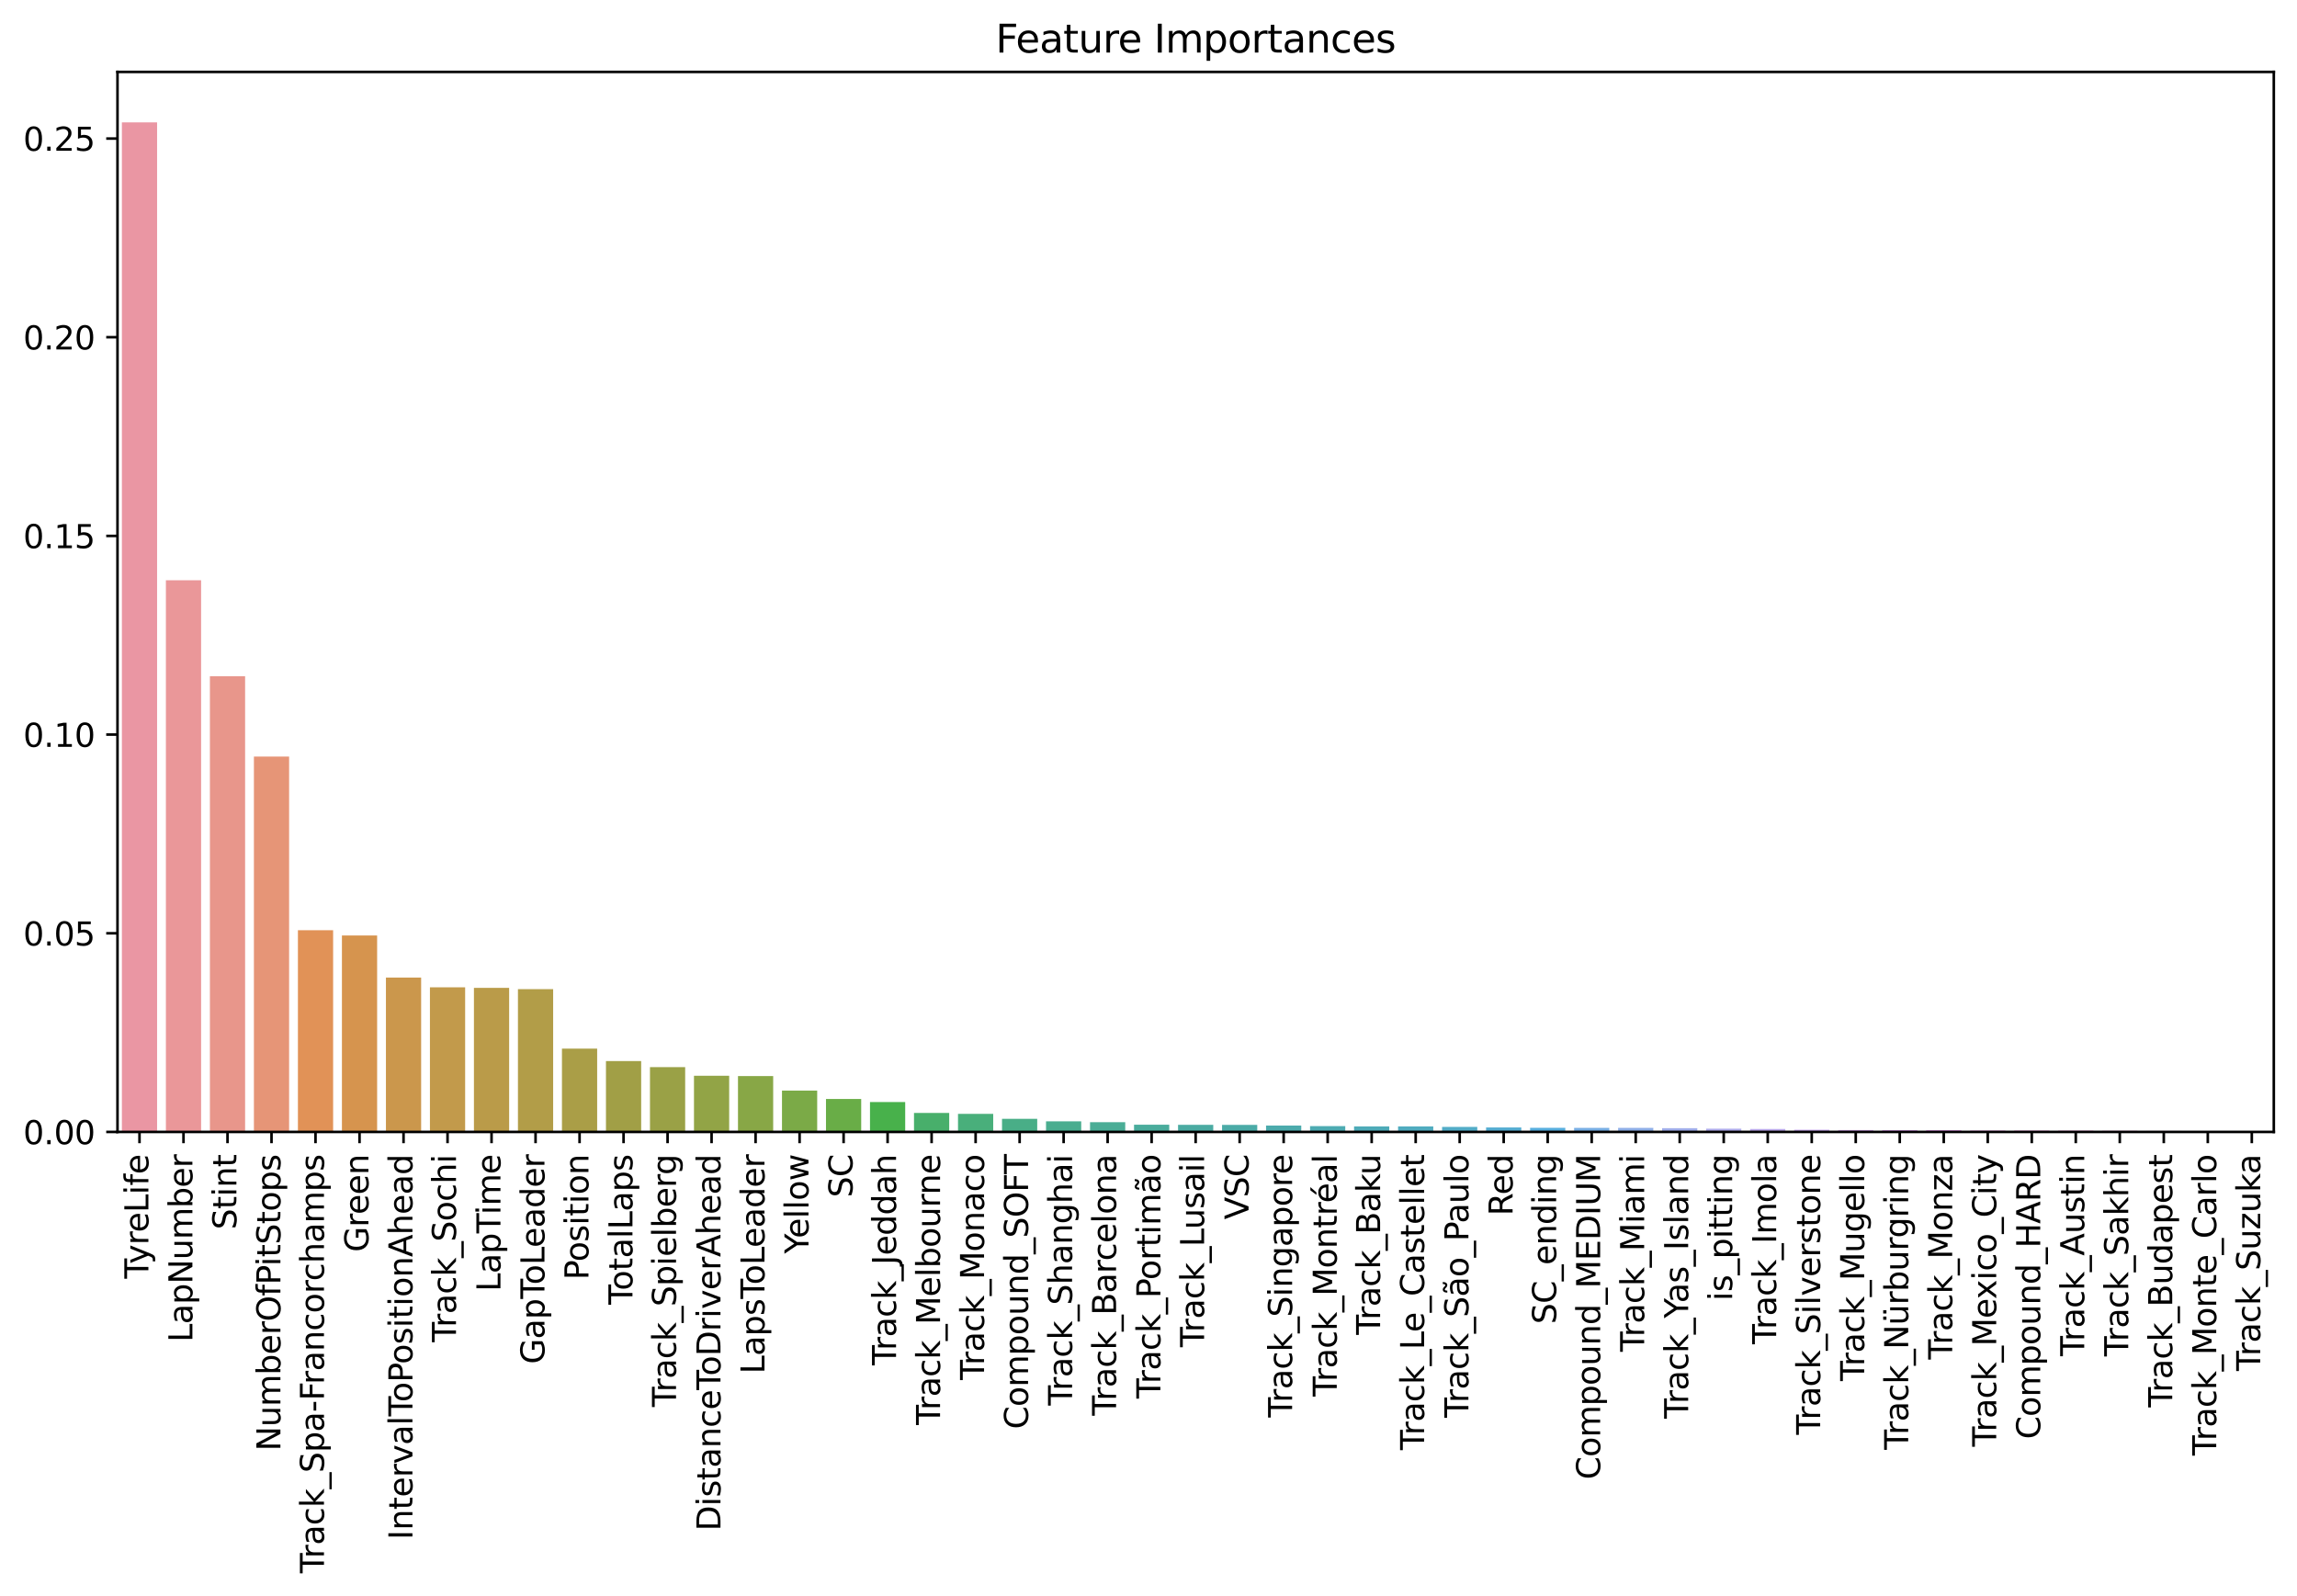 <?xml version="1.0" encoding="utf-8" standalone="no"?>
<!DOCTYPE svg PUBLIC "-//W3C//DTD SVG 1.1//EN"
  "http://www.w3.org/Graphics/SVG/1.1/DTD/svg11.dtd">
<svg xmlns:xlink="http://www.w3.org/1999/xlink" width="712.926pt" height="495.481pt" viewBox="0 0 712.926 495.481" xmlns="http://www.w3.org/2000/svg" version="1.1">
 <defs>
  <style type="text/css">*{stroke-linejoin: round; stroke-linecap: butt}</style>
 </defs>
 <g id="figure_1">
  <g id="patch_1">
   <path d="M 0 495.481 
L 712.926 495.481 
L 712.926 0 
L 0 0 
z
" style="fill: #ffffff"/>
  </g>
  <g id="axes_1">
   <g id="patch_2">
    <path d="M 36.466 351.318 
L 705.726 351.318 
L 705.726 22.318 
L 36.466 22.318 
z
" style="fill: #ffffff"/>
   </g>
   <g id="patch_3">
    <path d="M 37.831 351.318 
L 48.758 351.318 
L 48.758 37.985 
L 37.831 37.985 
z
" clip-path="url(#p5863e6ed9d)" style="fill: #ea96a3"/>
   </g>
   <g id="patch_4">
    <path d="M 51.49 351.318 
L 62.417 351.318 
L 62.417 180.101 
L 51.49 180.101 
z
" clip-path="url(#p5863e6ed9d)" style="fill: #ea9799"/>
   </g>
   <g id="patch_5">
    <path d="M 65.148 351.318 
L 76.075 351.318 
L 76.075 209.891 
L 65.148 209.891 
z
" clip-path="url(#p5863e6ed9d)" style="fill: #e8968b"/>
   </g>
   <g id="patch_6">
    <path d="M 78.807 351.318 
L 89.733 351.318 
L 89.733 234.806 
L 78.807 234.806 
z
" clip-path="url(#p5863e6ed9d)" style="fill: #e69577"/>
   </g>
   <g id="patch_7">
    <path d="M 92.465 351.318 
L 103.392 351.318 
L 103.392 288.699 
L 92.465 288.699 
z
" clip-path="url(#p5863e6ed9d)" style="fill: #e19257"/>
   </g>
   <g id="patch_8">
    <path d="M 106.123 351.318 
L 117.05 351.318 
L 117.05 290.348 
L 106.123 290.348 
z
" clip-path="url(#p5863e6ed9d)" style="fill: #d6944e"/>
   </g>
   <g id="patch_9">
    <path d="M 119.782 351.318 
L 130.708 351.318 
L 130.708 303.4 
L 119.782 303.4 
z
" clip-path="url(#p5863e6ed9d)" style="fill: #cb974c"/>
   </g>
   <g id="patch_10">
    <path d="M 133.44 351.318 
L 144.367 351.318 
L 144.367 306.429 
L 133.44 306.429 
z
" clip-path="url(#p5863e6ed9d)" style="fill: #c29a4b"/>
   </g>
   <g id="patch_11">
    <path d="M 147.098 351.318 
L 158.025 351.318 
L 158.025 306.6 
L 147.098 306.6 
z
" clip-path="url(#p5863e6ed9d)" style="fill: #ba9b49"/>
   </g>
   <g id="patch_12">
    <path d="M 160.757 351.318 
L 171.683 351.318 
L 171.683 306.996 
L 160.757 306.996 
z
" clip-path="url(#p5863e6ed9d)" style="fill: #b29d48"/>
   </g>
   <g id="patch_13">
    <path d="M 174.415 351.318 
L 185.342 351.318 
L 185.342 325.462 
L 174.415 325.462 
z
" clip-path="url(#p5863e6ed9d)" style="fill: #aa9e47"/>
   </g>
   <g id="patch_14">
    <path d="M 188.074 351.318 
L 199 351.318 
L 199 329.313 
L 188.074 329.313 
z
" clip-path="url(#p5863e6ed9d)" style="fill: #a19f46"/>
   </g>
   <g id="patch_15">
    <path d="M 201.732 351.318 
L 212.659 351.318 
L 212.659 331.188 
L 201.732 331.188 
z
" clip-path="url(#p5863e6ed9d)" style="fill: #9aa146"/>
   </g>
   <g id="patch_16">
    <path d="M 215.39 351.318 
L 226.317 351.318 
L 226.317 333.878 
L 215.39 333.878 
z
" clip-path="url(#p5863e6ed9d)" style="fill: #92a446"/>
   </g>
   <g id="patch_17">
    <path d="M 229.049 351.318 
L 239.975 351.318 
L 239.975 333.973 
L 229.049 333.973 
z
" clip-path="url(#p5863e6ed9d)" style="fill: #88a746"/>
   </g>
   <g id="patch_18">
    <path d="M 242.707 351.318 
L 253.634 351.318 
L 253.634 338.481 
L 242.707 338.481 
z
" clip-path="url(#p5863e6ed9d)" style="fill: #7baa47"/>
   </g>
   <g id="patch_19">
    <path d="M 256.365 351.318 
L 267.292 351.318 
L 267.292 341.077 
L 256.365 341.077 
z
" clip-path="url(#p5863e6ed9d)" style="fill: #69ad47"/>
   </g>
   <g id="patch_20">
    <path d="M 270.024 351.318 
L 280.95 351.318 
L 280.95 342.042 
L 270.024 342.042 
z
" clip-path="url(#p5863e6ed9d)" style="fill: #48b14b"/>
   </g>
   <g id="patch_21">
    <path d="M 283.682 351.318 
L 294.609 351.318 
L 294.609 345.417 
L 283.682 345.417 
z
" clip-path="url(#p5863e6ed9d)" style="fill: #48af6b"/>
   </g>
   <g id="patch_22">
    <path d="M 297.34 351.318 
L 308.267 351.318 
L 308.267 345.696 
L 297.34 345.696 
z
" clip-path="url(#p5863e6ed9d)" style="fill: #49af7b"/>
   </g>
   <g id="patch_23">
    <path d="M 310.999 351.318 
L 321.926 351.318 
L 321.926 347.249 
L 310.999 347.249 
z
" clip-path="url(#p5863e6ed9d)" style="fill: #49ae87"/>
   </g>
   <g id="patch_24">
    <path d="M 324.657 351.318 
L 335.584 351.318 
L 335.584 348.023 
L 324.657 348.023 
z
" clip-path="url(#p5863e6ed9d)" style="fill: #4aad8f"/>
   </g>
   <g id="patch_25">
    <path d="M 338.316 351.318 
L 349.242 351.318 
L 349.242 348.283 
L 338.316 348.283 
z
" clip-path="url(#p5863e6ed9d)" style="fill: #4aad96"/>
   </g>
   <g id="patch_26">
    <path d="M 351.974 351.318 
L 362.901 351.318 
L 362.901 349.06 
L 351.974 349.06 
z
" clip-path="url(#p5863e6ed9d)" style="fill: #4aac9c"/>
   </g>
   <g id="patch_27">
    <path d="M 365.632 351.318 
L 376.559 351.318 
L 376.559 349.098 
L 365.632 349.098 
z
" clip-path="url(#p5863e6ed9d)" style="fill: #4baba2"/>
   </g>
   <g id="patch_28">
    <path d="M 379.291 351.318 
L 390.217 351.318 
L 390.217 349.127 
L 379.291 349.127 
z
" clip-path="url(#p5863e6ed9d)" style="fill: #4baba7"/>
   </g>
   <g id="patch_29">
    <path d="M 392.949 351.318 
L 403.876 351.318 
L 403.876 349.33 
L 392.949 349.33 
z
" clip-path="url(#p5863e6ed9d)" style="fill: #4cabac"/>
   </g>
   <g id="patch_30">
    <path d="M 406.607 351.318 
L 417.534 351.318 
L 417.534 349.514 
L 406.607 349.514 
z
" clip-path="url(#p5863e6ed9d)" style="fill: #4dabb2"/>
   </g>
   <g id="patch_31">
    <path d="M 420.266 351.318 
L 431.192 351.318 
L 431.192 349.602 
L 420.266 349.602 
z
" clip-path="url(#p5863e6ed9d)" style="fill: #4eabb8"/>
   </g>
   <g id="patch_32">
    <path d="M 433.924 351.318 
L 444.851 351.318 
L 444.851 349.605 
L 433.924 349.605 
z
" clip-path="url(#p5863e6ed9d)" style="fill: #50acbf"/>
   </g>
   <g id="patch_33">
    <path d="M 447.582 351.318 
L 458.509 351.318 
L 458.509 349.748 
L 447.582 349.748 
z
" clip-path="url(#p5863e6ed9d)" style="fill: #52acc7"/>
   </g>
   <g id="patch_34">
    <path d="M 461.241 351.318 
L 472.168 351.318 
L 472.168 349.929 
L 461.241 349.929 
z
" clip-path="url(#p5863e6ed9d)" style="fill: #54acd1"/>
   </g>
   <g id="patch_35">
    <path d="M 474.899 351.318 
L 485.826 351.318 
L 485.826 350.032 
L 474.899 350.032 
z
" clip-path="url(#p5863e6ed9d)" style="fill: #56addd"/>
   </g>
   <g id="patch_36">
    <path d="M 488.558 351.318 
L 499.484 351.318 
L 499.484 350.05 
L 488.558 350.05 
z
" clip-path="url(#p5863e6ed9d)" style="fill: #77aee4"/>
   </g>
   <g id="patch_37">
    <path d="M 502.216 351.318 
L 513.143 351.318 
L 513.143 350.062 
L 502.216 350.062 
z
" clip-path="url(#p5863e6ed9d)" style="fill: #8eaee7"/>
   </g>
   <g id="patch_38">
    <path d="M 515.874 351.318 
L 526.801 351.318 
L 526.801 350.152 
L 515.874 350.152 
z
" clip-path="url(#p5863e6ed9d)" style="fill: #a0adea"/>
   </g>
   <g id="patch_39">
    <path d="M 529.533 351.318 
L 540.459 351.318 
L 540.459 350.296 
L 529.533 350.296 
z
" clip-path="url(#p5863e6ed9d)" style="fill: #aeabeb"/>
   </g>
   <g id="patch_40">
    <path d="M 543.191 351.318 
L 554.118 351.318 
L 554.118 350.392 
L 543.191 350.392 
z
" clip-path="url(#p5863e6ed9d)" style="fill: #b9a7eb"/>
   </g>
   <g id="patch_41">
    <path d="M 556.849 351.318 
L 567.776 351.318 
L 567.776 350.631 
L 556.849 350.631 
z
" clip-path="url(#p5863e6ed9d)" style="fill: #c2a2ea"/>
   </g>
   <g id="patch_42">
    <path d="M 570.508 351.318 
L 581.434 351.318 
L 581.434 350.722 
L 570.508 350.722 
z
" clip-path="url(#p5863e6ed9d)" style="fill: #cc9ce9"/>
   </g>
   <g id="patch_43">
    <path d="M 584.166 351.318 
L 595.093 351.318 
L 595.093 350.734 
L 584.166 350.734 
z
" clip-path="url(#p5863e6ed9d)" style="fill: #d696e8"/>
   </g>
   <g id="patch_44">
    <path d="M 597.825 351.318 
L 608.751 351.318 
L 608.751 350.769 
L 597.825 350.769 
z
" clip-path="url(#p5863e6ed9d)" style="fill: #e08ee7"/>
   </g>
   <g id="patch_45">
    <path d="M 611.483 351.318 
L 622.41 351.318 
L 622.41 350.892 
L 611.483 350.892 
z
" clip-path="url(#p5863e6ed9d)" style="fill: #e78ae0"/>
   </g>
   <g id="patch_46">
    <path d="M 625.141 351.318 
L 636.068 351.318 
L 636.068 350.895 
L 625.141 350.895 
z
" clip-path="url(#p5863e6ed9d)" style="fill: #e78cd6"/>
   </g>
   <g id="patch_47">
    <path d="M 638.8 351.318 
L 649.726 351.318 
L 649.726 350.902 
L 638.8 350.902 
z
" clip-path="url(#p5863e6ed9d)" style="fill: #e88fcd"/>
   </g>
   <g id="patch_48">
    <path d="M 652.458 351.318 
L 663.385 351.318 
L 663.385 350.968 
L 652.458 350.968 
z
" clip-path="url(#p5863e6ed9d)" style="fill: #e890c5"/>
   </g>
   <g id="patch_49">
    <path d="M 666.116 351.318 
L 677.043 351.318 
L 677.043 351.026 
L 666.116 351.026 
z
" clip-path="url(#p5863e6ed9d)" style="fill: #e992bd"/>
   </g>
   <g id="patch_50">
    <path d="M 679.775 351.318 
L 690.701 351.318 
L 690.701 351.11 
L 679.775 351.11 
z
" clip-path="url(#p5863e6ed9d)" style="fill: #e993b5"/>
   </g>
   <g id="patch_51">
    <path d="M 693.433 351.318 
L 704.36 351.318 
L 704.36 351.318 
L 693.433 351.318 
z
" clip-path="url(#p5863e6ed9d)" style="fill: #e994ad"/>
   </g>
   <g id="matplotlib.axis_1">
    <g id="xtick_1">
     <g id="line2d_1">
      <defs>
       <path id="mb4e0a89051" d="M 0 0 
L 0 3.5 
" style="stroke: #000000; stroke-width: 0.8"/>
      </defs>
      <g>
       <use xlink:href="#mb4e0a89051" x="43.295" y="351.318" style="stroke: #000000; stroke-width: 0.8"/>
      </g>
     </g>
     <g id="text_1">
      <!-- TyreLife -->
      <g transform="translate(46.054 396.845) rotate(-90) scale(0.1 -0.1)">
       <defs>
        <path id="DejaVuSans-54" d="M -19 4666 
L 3928 4666 
L 3928 4134 
L 2272 4134 
L 2272 0 
L 1638 0 
L 1638 4134 
L -19 4134 
L -19 4666 
z
" transform="scale(0.016)"/>
        <path id="DejaVuSans-79" d="M 2059 -325 
Q 1816 -950 1584 -1140 
Q 1353 -1331 966 -1331 
L 506 -1331 
L 506 -850 
L 844 -850 
Q 1081 -850 1212 -737 
Q 1344 -625 1503 -206 
L 1606 56 
L 191 3500 
L 800 3500 
L 1894 763 
L 2988 3500 
L 3597 3500 
L 2059 -325 
z
" transform="scale(0.016)"/>
        <path id="DejaVuSans-72" d="M 2631 2963 
Q 2534 3019 2420 3045 
Q 2306 3072 2169 3072 
Q 1681 3072 1420 2755 
Q 1159 2438 1159 1844 
L 1159 0 
L 581 0 
L 581 3500 
L 1159 3500 
L 1159 2956 
Q 1341 3275 1631 3429 
Q 1922 3584 2338 3584 
Q 2397 3584 2469 3576 
Q 2541 3569 2628 3553 
L 2631 2963 
z
" transform="scale(0.016)"/>
        <path id="DejaVuSans-65" d="M 3597 1894 
L 3597 1613 
L 953 1613 
Q 991 1019 1311 708 
Q 1631 397 2203 397 
Q 2534 397 2845 478 
Q 3156 559 3463 722 
L 3463 178 
Q 3153 47 2828 -22 
Q 2503 -91 2169 -91 
Q 1331 -91 842 396 
Q 353 884 353 1716 
Q 353 2575 817 3079 
Q 1281 3584 2069 3584 
Q 2775 3584 3186 3129 
Q 3597 2675 3597 1894 
z
M 3022 2063 
Q 3016 2534 2758 2815 
Q 2500 3097 2075 3097 
Q 1594 3097 1305 2825 
Q 1016 2553 972 2059 
L 3022 2063 
z
" transform="scale(0.016)"/>
        <path id="DejaVuSans-4c" d="M 628 4666 
L 1259 4666 
L 1259 531 
L 3531 531 
L 3531 0 
L 628 0 
L 628 4666 
z
" transform="scale(0.016)"/>
        <path id="DejaVuSans-69" d="M 603 3500 
L 1178 3500 
L 1178 0 
L 603 0 
L 603 3500 
z
M 603 4863 
L 1178 4863 
L 1178 4134 
L 603 4134 
L 603 4863 
z
" transform="scale(0.016)"/>
        <path id="DejaVuSans-66" d="M 2375 4863 
L 2375 4384 
L 1825 4384 
Q 1516 4384 1395 4259 
Q 1275 4134 1275 3809 
L 1275 3500 
L 2222 3500 
L 2222 3053 
L 1275 3053 
L 1275 0 
L 697 0 
L 697 3053 
L 147 3053 
L 147 3500 
L 697 3500 
L 697 3744 
Q 697 4328 969 4595 
Q 1241 4863 1831 4863 
L 2375 4863 
z
" transform="scale(0.016)"/>
       </defs>
       <use xlink:href="#DejaVuSans-54"/>
       <use xlink:href="#DejaVuSans-79" x="45.459"/>
       <use xlink:href="#DejaVuSans-72" x="104.639"/>
       <use xlink:href="#DejaVuSans-65" x="143.502"/>
       <use xlink:href="#DejaVuSans-4c" x="205.025"/>
       <use xlink:href="#DejaVuSans-69" x="260.738"/>
       <use xlink:href="#DejaVuSans-66" x="288.521"/>
       <use xlink:href="#DejaVuSans-65" x="323.727"/>
      </g>
     </g>
    </g>
    <g id="xtick_2">
     <g id="line2d_2">
      <g>
       <use xlink:href="#mb4e0a89051" x="56.953" y="351.318" style="stroke: #000000; stroke-width: 0.8"/>
      </g>
     </g>
     <g id="text_2">
      <!-- LapNumber -->
      <g transform="translate(59.713 416.538) rotate(-90) scale(0.1 -0.1)">
       <defs>
        <path id="DejaVuSans-61" d="M 2194 1759 
Q 1497 1759 1228 1600 
Q 959 1441 959 1056 
Q 959 750 1161 570 
Q 1363 391 1709 391 
Q 2188 391 2477 730 
Q 2766 1069 2766 1631 
L 2766 1759 
L 2194 1759 
z
M 3341 1997 
L 3341 0 
L 2766 0 
L 2766 531 
Q 2569 213 2275 61 
Q 1981 -91 1556 -91 
Q 1019 -91 701 211 
Q 384 513 384 1019 
Q 384 1609 779 1909 
Q 1175 2209 1959 2209 
L 2766 2209 
L 2766 2266 
Q 2766 2663 2505 2880 
Q 2244 3097 1772 3097 
Q 1472 3097 1187 3025 
Q 903 2953 641 2809 
L 641 3341 
Q 956 3463 1253 3523 
Q 1550 3584 1831 3584 
Q 2591 3584 2966 3190 
Q 3341 2797 3341 1997 
z
" transform="scale(0.016)"/>
        <path id="DejaVuSans-70" d="M 1159 525 
L 1159 -1331 
L 581 -1331 
L 581 3500 
L 1159 3500 
L 1159 2969 
Q 1341 3281 1617 3432 
Q 1894 3584 2278 3584 
Q 2916 3584 3314 3078 
Q 3713 2572 3713 1747 
Q 3713 922 3314 415 
Q 2916 -91 2278 -91 
Q 1894 -91 1617 61 
Q 1341 213 1159 525 
z
M 3116 1747 
Q 3116 2381 2855 2742 
Q 2594 3103 2138 3103 
Q 1681 3103 1420 2742 
Q 1159 2381 1159 1747 
Q 1159 1113 1420 752 
Q 1681 391 2138 391 
Q 2594 391 2855 752 
Q 3116 1113 3116 1747 
z
" transform="scale(0.016)"/>
        <path id="DejaVuSans-4e" d="M 628 4666 
L 1478 4666 
L 3547 763 
L 3547 4666 
L 4159 4666 
L 4159 0 
L 3309 0 
L 1241 3903 
L 1241 0 
L 628 0 
L 628 4666 
z
" transform="scale(0.016)"/>
        <path id="DejaVuSans-75" d="M 544 1381 
L 544 3500 
L 1119 3500 
L 1119 1403 
Q 1119 906 1312 657 
Q 1506 409 1894 409 
Q 2359 409 2629 706 
Q 2900 1003 2900 1516 
L 2900 3500 
L 3475 3500 
L 3475 0 
L 2900 0 
L 2900 538 
Q 2691 219 2414 64 
Q 2138 -91 1772 -91 
Q 1169 -91 856 284 
Q 544 659 544 1381 
z
M 1991 3584 
L 1991 3584 
z
" transform="scale(0.016)"/>
        <path id="DejaVuSans-6d" d="M 3328 2828 
Q 3544 3216 3844 3400 
Q 4144 3584 4550 3584 
Q 5097 3584 5394 3201 
Q 5691 2819 5691 2113 
L 5691 0 
L 5113 0 
L 5113 2094 
Q 5113 2597 4934 2840 
Q 4756 3084 4391 3084 
Q 3944 3084 3684 2787 
Q 3425 2491 3425 1978 
L 3425 0 
L 2847 0 
L 2847 2094 
Q 2847 2600 2669 2842 
Q 2491 3084 2119 3084 
Q 1678 3084 1418 2786 
Q 1159 2488 1159 1978 
L 1159 0 
L 581 0 
L 581 3500 
L 1159 3500 
L 1159 2956 
Q 1356 3278 1631 3431 
Q 1906 3584 2284 3584 
Q 2666 3584 2933 3390 
Q 3200 3197 3328 2828 
z
" transform="scale(0.016)"/>
        <path id="DejaVuSans-62" d="M 3116 1747 
Q 3116 2381 2855 2742 
Q 2594 3103 2138 3103 
Q 1681 3103 1420 2742 
Q 1159 2381 1159 1747 
Q 1159 1113 1420 752 
Q 1681 391 2138 391 
Q 2594 391 2855 752 
Q 3116 1113 3116 1747 
z
M 1159 2969 
Q 1341 3281 1617 3432 
Q 1894 3584 2278 3584 
Q 2916 3584 3314 3078 
Q 3713 2572 3713 1747 
Q 3713 922 3314 415 
Q 2916 -91 2278 -91 
Q 1894 -91 1617 61 
Q 1341 213 1159 525 
L 1159 0 
L 581 0 
L 581 4863 
L 1159 4863 
L 1159 2969 
z
" transform="scale(0.016)"/>
       </defs>
       <use xlink:href="#DejaVuSans-4c"/>
       <use xlink:href="#DejaVuSans-61" x="55.713"/>
       <use xlink:href="#DejaVuSans-70" x="116.992"/>
       <use xlink:href="#DejaVuSans-4e" x="180.469"/>
       <use xlink:href="#DejaVuSans-75" x="255.273"/>
       <use xlink:href="#DejaVuSans-6d" x="318.652"/>
       <use xlink:href="#DejaVuSans-62" x="416.064"/>
       <use xlink:href="#DejaVuSans-65" x="479.541"/>
       <use xlink:href="#DejaVuSans-72" x="541.064"/>
      </g>
     </g>
    </g>
    <g id="xtick_3">
     <g id="line2d_3">
      <g>
       <use xlink:href="#mb4e0a89051" x="70.612" y="351.318" style="stroke: #000000; stroke-width: 0.8"/>
      </g>
     </g>
     <g id="text_3">
      <!-- Stint -->
      <g transform="translate(73.371 381.623) rotate(-90) scale(0.1 -0.1)">
       <defs>
        <path id="DejaVuSans-53" d="M 3425 4513 
L 3425 3897 
Q 3066 4069 2747 4153 
Q 2428 4238 2131 4238 
Q 1616 4238 1336 4038 
Q 1056 3838 1056 3469 
Q 1056 3159 1242 3001 
Q 1428 2844 1947 2747 
L 2328 2669 
Q 3034 2534 3370 2195 
Q 3706 1856 3706 1288 
Q 3706 609 3251 259 
Q 2797 -91 1919 -91 
Q 1588 -91 1214 -16 
Q 841 59 441 206 
L 441 856 
Q 825 641 1194 531 
Q 1563 422 1919 422 
Q 2459 422 2753 634 
Q 3047 847 3047 1241 
Q 3047 1584 2836 1778 
Q 2625 1972 2144 2069 
L 1759 2144 
Q 1053 2284 737 2584 
Q 422 2884 422 3419 
Q 422 4038 858 4394 
Q 1294 4750 2059 4750 
Q 2388 4750 2728 4690 
Q 3069 4631 3425 4513 
z
" transform="scale(0.016)"/>
        <path id="DejaVuSans-74" d="M 1172 4494 
L 1172 3500 
L 2356 3500 
L 2356 3053 
L 1172 3053 
L 1172 1153 
Q 1172 725 1289 603 
Q 1406 481 1766 481 
L 2356 481 
L 2356 0 
L 1766 0 
Q 1100 0 847 248 
Q 594 497 594 1153 
L 594 3053 
L 172 3053 
L 172 3500 
L 594 3500 
L 594 4494 
L 1172 4494 
z
" transform="scale(0.016)"/>
        <path id="DejaVuSans-6e" d="M 3513 2113 
L 3513 0 
L 2938 0 
L 2938 2094 
Q 2938 2591 2744 2837 
Q 2550 3084 2163 3084 
Q 1697 3084 1428 2787 
Q 1159 2491 1159 1978 
L 1159 0 
L 581 0 
L 581 3500 
L 1159 3500 
L 1159 2956 
Q 1366 3272 1645 3428 
Q 1925 3584 2291 3584 
Q 2894 3584 3203 3211 
Q 3513 2838 3513 2113 
z
" transform="scale(0.016)"/>
       </defs>
       <use xlink:href="#DejaVuSans-53"/>
       <use xlink:href="#DejaVuSans-74" x="63.477"/>
       <use xlink:href="#DejaVuSans-69" x="102.686"/>
       <use xlink:href="#DejaVuSans-6e" x="130.469"/>
       <use xlink:href="#DejaVuSans-74" x="193.848"/>
      </g>
     </g>
    </g>
    <g id="xtick_4">
     <g id="line2d_4">
      <g>
       <use xlink:href="#mb4e0a89051" x="84.27" y="351.318" style="stroke: #000000; stroke-width: 0.8"/>
      </g>
     </g>
     <g id="text_4">
      <!-- NumberOfPitStops -->
      <g transform="translate(87.029 450.331) rotate(-90) scale(0.1 -0.1)">
       <defs>
        <path id="DejaVuSans-4f" d="M 2522 4238 
Q 1834 4238 1429 3725 
Q 1025 3213 1025 2328 
Q 1025 1447 1429 934 
Q 1834 422 2522 422 
Q 3209 422 3611 934 
Q 4013 1447 4013 2328 
Q 4013 3213 3611 3725 
Q 3209 4238 2522 4238 
z
M 2522 4750 
Q 3503 4750 4090 4092 
Q 4678 3434 4678 2328 
Q 4678 1225 4090 567 
Q 3503 -91 2522 -91 
Q 1538 -91 948 565 
Q 359 1222 359 2328 
Q 359 3434 948 4092 
Q 1538 4750 2522 4750 
z
" transform="scale(0.016)"/>
        <path id="DejaVuSans-50" d="M 1259 4147 
L 1259 2394 
L 2053 2394 
Q 2494 2394 2734 2622 
Q 2975 2850 2975 3272 
Q 2975 3691 2734 3919 
Q 2494 4147 2053 4147 
L 1259 4147 
z
M 628 4666 
L 2053 4666 
Q 2838 4666 3239 4311 
Q 3641 3956 3641 3272 
Q 3641 2581 3239 2228 
Q 2838 1875 2053 1875 
L 1259 1875 
L 1259 0 
L 628 0 
L 628 4666 
z
" transform="scale(0.016)"/>
        <path id="DejaVuSans-6f" d="M 1959 3097 
Q 1497 3097 1228 2736 
Q 959 2375 959 1747 
Q 959 1119 1226 758 
Q 1494 397 1959 397 
Q 2419 397 2687 759 
Q 2956 1122 2956 1747 
Q 2956 2369 2687 2733 
Q 2419 3097 1959 3097 
z
M 1959 3584 
Q 2709 3584 3137 3096 
Q 3566 2609 3566 1747 
Q 3566 888 3137 398 
Q 2709 -91 1959 -91 
Q 1206 -91 779 398 
Q 353 888 353 1747 
Q 353 2609 779 3096 
Q 1206 3584 1959 3584 
z
" transform="scale(0.016)"/>
        <path id="DejaVuSans-73" d="M 2834 3397 
L 2834 2853 
Q 2591 2978 2328 3040 
Q 2066 3103 1784 3103 
Q 1356 3103 1142 2972 
Q 928 2841 928 2578 
Q 928 2378 1081 2264 
Q 1234 2150 1697 2047 
L 1894 2003 
Q 2506 1872 2764 1633 
Q 3022 1394 3022 966 
Q 3022 478 2636 193 
Q 2250 -91 1575 -91 
Q 1294 -91 989 -36 
Q 684 19 347 128 
L 347 722 
Q 666 556 975 473 
Q 1284 391 1588 391 
Q 1994 391 2212 530 
Q 2431 669 2431 922 
Q 2431 1156 2273 1281 
Q 2116 1406 1581 1522 
L 1381 1569 
Q 847 1681 609 1914 
Q 372 2147 372 2553 
Q 372 3047 722 3315 
Q 1072 3584 1716 3584 
Q 2034 3584 2315 3537 
Q 2597 3491 2834 3397 
z
" transform="scale(0.016)"/>
       </defs>
       <use xlink:href="#DejaVuSans-4e"/>
       <use xlink:href="#DejaVuSans-75" x="74.805"/>
       <use xlink:href="#DejaVuSans-6d" x="138.184"/>
       <use xlink:href="#DejaVuSans-62" x="235.596"/>
       <use xlink:href="#DejaVuSans-65" x="299.072"/>
       <use xlink:href="#DejaVuSans-72" x="360.596"/>
       <use xlink:href="#DejaVuSans-4f" x="401.709"/>
       <use xlink:href="#DejaVuSans-66" x="480.42"/>
       <use xlink:href="#DejaVuSans-50" x="515.625"/>
       <use xlink:href="#DejaVuSans-69" x="573.678"/>
       <use xlink:href="#DejaVuSans-74" x="601.461"/>
       <use xlink:href="#DejaVuSans-53" x="640.67"/>
       <use xlink:href="#DejaVuSans-74" x="704.146"/>
       <use xlink:href="#DejaVuSans-6f" x="743.355"/>
       <use xlink:href="#DejaVuSans-70" x="804.537"/>
       <use xlink:href="#DejaVuSans-73" x="868.014"/>
      </g>
     </g>
    </g>
    <g id="xtick_5">
     <g id="line2d_5">
      <g>
       <use xlink:href="#mb4e0a89051" x="97.928" y="351.318" style="stroke: #000000; stroke-width: 0.8"/>
      </g>
     </g>
     <g id="text_5">
      <!-- Track_Spa-Francorchamps -->
      <g transform="translate(100.549 488.281) rotate(-90) scale(0.1 -0.1)">
       <defs>
        <path id="DejaVuSans-63" d="M 3122 3366 
L 3122 2828 
Q 2878 2963 2633 3030 
Q 2388 3097 2138 3097 
Q 1578 3097 1268 2742 
Q 959 2388 959 1747 
Q 959 1106 1268 751 
Q 1578 397 2138 397 
Q 2388 397 2633 464 
Q 2878 531 3122 666 
L 3122 134 
Q 2881 22 2623 -34 
Q 2366 -91 2075 -91 
Q 1284 -91 818 406 
Q 353 903 353 1747 
Q 353 2603 823 3093 
Q 1294 3584 2113 3584 
Q 2378 3584 2631 3529 
Q 2884 3475 3122 3366 
z
" transform="scale(0.016)"/>
        <path id="DejaVuSans-6b" d="M 581 4863 
L 1159 4863 
L 1159 1991 
L 2875 3500 
L 3609 3500 
L 1753 1863 
L 3688 0 
L 2938 0 
L 1159 1709 
L 1159 0 
L 581 0 
L 581 4863 
z
" transform="scale(0.016)"/>
        <path id="DejaVuSans-5f" d="M 3263 -1063 
L 3263 -1509 
L -63 -1509 
L -63 -1063 
L 3263 -1063 
z
" transform="scale(0.016)"/>
        <path id="DejaVuSans-2d" d="M 313 2009 
L 1997 2009 
L 1997 1497 
L 313 1497 
L 313 2009 
z
" transform="scale(0.016)"/>
        <path id="DejaVuSans-46" d="M 628 4666 
L 3309 4666 
L 3309 4134 
L 1259 4134 
L 1259 2759 
L 3109 2759 
L 3109 2228 
L 1259 2228 
L 1259 0 
L 628 0 
L 628 4666 
z
" transform="scale(0.016)"/>
        <path id="DejaVuSans-68" d="M 3513 2113 
L 3513 0 
L 2938 0 
L 2938 2094 
Q 2938 2591 2744 2837 
Q 2550 3084 2163 3084 
Q 1697 3084 1428 2787 
Q 1159 2491 1159 1978 
L 1159 0 
L 581 0 
L 581 4863 
L 1159 4863 
L 1159 2956 
Q 1366 3272 1645 3428 
Q 1925 3584 2291 3584 
Q 2894 3584 3203 3211 
Q 3513 2838 3513 2113 
z
" transform="scale(0.016)"/>
       </defs>
       <use xlink:href="#DejaVuSans-54"/>
       <use xlink:href="#DejaVuSans-72" x="46.334"/>
       <use xlink:href="#DejaVuSans-61" x="87.447"/>
       <use xlink:href="#DejaVuSans-63" x="148.727"/>
       <use xlink:href="#DejaVuSans-6b" x="203.707"/>
       <use xlink:href="#DejaVuSans-5f" x="261.617"/>
       <use xlink:href="#DejaVuSans-53" x="311.617"/>
       <use xlink:href="#DejaVuSans-70" x="375.094"/>
       <use xlink:href="#DejaVuSans-61" x="438.57"/>
       <use xlink:href="#DejaVuSans-2d" x="499.85"/>
       <use xlink:href="#DejaVuSans-46" x="535.934"/>
       <use xlink:href="#DejaVuSans-72" x="586.203"/>
       <use xlink:href="#DejaVuSans-61" x="627.316"/>
       <use xlink:href="#DejaVuSans-6e" x="688.596"/>
       <use xlink:href="#DejaVuSans-63" x="751.975"/>
       <use xlink:href="#DejaVuSans-6f" x="806.955"/>
       <use xlink:href="#DejaVuSans-72" x="868.137"/>
       <use xlink:href="#DejaVuSans-63" x="907"/>
       <use xlink:href="#DejaVuSans-68" x="961.98"/>
       <use xlink:href="#DejaVuSans-61" x="1025.359"/>
       <use xlink:href="#DejaVuSans-6d" x="1086.639"/>
       <use xlink:href="#DejaVuSans-70" x="1184.051"/>
       <use xlink:href="#DejaVuSans-73" x="1247.527"/>
      </g>
     </g>
    </g>
    <g id="xtick_6">
     <g id="line2d_6">
      <g>
       <use xlink:href="#mb4e0a89051" x="111.587" y="351.318" style="stroke: #000000; stroke-width: 0.8"/>
      </g>
     </g>
     <g id="text_6">
      <!-- Green -->
      <g transform="translate(114.346 388.596) rotate(-90) scale(0.1 -0.1)">
       <defs>
        <path id="DejaVuSans-47" d="M 3809 666 
L 3809 1919 
L 2778 1919 
L 2778 2438 
L 4434 2438 
L 4434 434 
Q 4069 175 3628 42 
Q 3188 -91 2688 -91 
Q 1594 -91 976 548 
Q 359 1188 359 2328 
Q 359 3472 976 4111 
Q 1594 4750 2688 4750 
Q 3144 4750 3555 4637 
Q 3966 4525 4313 4306 
L 4313 3634 
Q 3963 3931 3569 4081 
Q 3175 4231 2741 4231 
Q 1884 4231 1454 3753 
Q 1025 3275 1025 2328 
Q 1025 1384 1454 906 
Q 1884 428 2741 428 
Q 3075 428 3337 486 
Q 3600 544 3809 666 
z
" transform="scale(0.016)"/>
       </defs>
       <use xlink:href="#DejaVuSans-47"/>
       <use xlink:href="#DejaVuSans-72" x="77.49"/>
       <use xlink:href="#DejaVuSans-65" x="116.354"/>
       <use xlink:href="#DejaVuSans-65" x="177.877"/>
       <use xlink:href="#DejaVuSans-6e" x="239.4"/>
      </g>
     </g>
    </g>
    <g id="xtick_7">
     <g id="line2d_7">
      <g>
       <use xlink:href="#mb4e0a89051" x="125.245" y="351.318" style="stroke: #000000; stroke-width: 0.8"/>
      </g>
     </g>
     <g id="text_7">
      <!-- IntervalToPositionAhead -->
      <g transform="translate(128.004 477.877) rotate(-90) scale(0.1 -0.1)">
       <defs>
        <path id="DejaVuSans-49" d="M 628 4666 
L 1259 4666 
L 1259 0 
L 628 0 
L 628 4666 
z
" transform="scale(0.016)"/>
        <path id="DejaVuSans-76" d="M 191 3500 
L 800 3500 
L 1894 563 
L 2988 3500 
L 3597 3500 
L 2284 0 
L 1503 0 
L 191 3500 
z
" transform="scale(0.016)"/>
        <path id="DejaVuSans-6c" d="M 603 4863 
L 1178 4863 
L 1178 0 
L 603 0 
L 603 4863 
z
" transform="scale(0.016)"/>
        <path id="DejaVuSans-41" d="M 2188 4044 
L 1331 1722 
L 3047 1722 
L 2188 4044 
z
M 1831 4666 
L 2547 4666 
L 4325 0 
L 3669 0 
L 3244 1197 
L 1141 1197 
L 716 0 
L 50 0 
L 1831 4666 
z
" transform="scale(0.016)"/>
        <path id="DejaVuSans-64" d="M 2906 2969 
L 2906 4863 
L 3481 4863 
L 3481 0 
L 2906 0 
L 2906 525 
Q 2725 213 2448 61 
Q 2172 -91 1784 -91 
Q 1150 -91 751 415 
Q 353 922 353 1747 
Q 353 2572 751 3078 
Q 1150 3584 1784 3584 
Q 2172 3584 2448 3432 
Q 2725 3281 2906 2969 
z
M 947 1747 
Q 947 1113 1208 752 
Q 1469 391 1925 391 
Q 2381 391 2643 752 
Q 2906 1113 2906 1747 
Q 2906 2381 2643 2742 
Q 2381 3103 1925 3103 
Q 1469 3103 1208 2742 
Q 947 2381 947 1747 
z
" transform="scale(0.016)"/>
       </defs>
       <use xlink:href="#DejaVuSans-49"/>
       <use xlink:href="#DejaVuSans-6e" x="29.492"/>
       <use xlink:href="#DejaVuSans-74" x="92.871"/>
       <use xlink:href="#DejaVuSans-65" x="132.08"/>
       <use xlink:href="#DejaVuSans-72" x="193.604"/>
       <use xlink:href="#DejaVuSans-76" x="234.717"/>
       <use xlink:href="#DejaVuSans-61" x="293.896"/>
       <use xlink:href="#DejaVuSans-6c" x="355.176"/>
       <use xlink:href="#DejaVuSans-54" x="382.959"/>
       <use xlink:href="#DejaVuSans-6f" x="427.043"/>
       <use xlink:href="#DejaVuSans-50" x="488.225"/>
       <use xlink:href="#DejaVuSans-6f" x="544.902"/>
       <use xlink:href="#DejaVuSans-73" x="606.084"/>
       <use xlink:href="#DejaVuSans-69" x="658.184"/>
       <use xlink:href="#DejaVuSans-74" x="685.967"/>
       <use xlink:href="#DejaVuSans-69" x="725.176"/>
       <use xlink:href="#DejaVuSans-6f" x="752.959"/>
       <use xlink:href="#DejaVuSans-6e" x="814.141"/>
       <use xlink:href="#DejaVuSans-41" x="877.52"/>
       <use xlink:href="#DejaVuSans-68" x="945.928"/>
       <use xlink:href="#DejaVuSans-65" x="1009.307"/>
       <use xlink:href="#DejaVuSans-61" x="1070.83"/>
       <use xlink:href="#DejaVuSans-64" x="1132.109"/>
      </g>
     </g>
    </g>
    <g id="xtick_8">
     <g id="line2d_8">
      <g>
       <use xlink:href="#mb4e0a89051" x="138.903" y="351.318" style="stroke: #000000; stroke-width: 0.8"/>
      </g>
     </g>
     <g id="text_8">
      <!-- Track_Sochi -->
      <g transform="translate(141.524 416.56) rotate(-90) scale(0.1 -0.1)">
       <use xlink:href="#DejaVuSans-54"/>
       <use xlink:href="#DejaVuSans-72" x="46.334"/>
       <use xlink:href="#DejaVuSans-61" x="87.447"/>
       <use xlink:href="#DejaVuSans-63" x="148.727"/>
       <use xlink:href="#DejaVuSans-6b" x="203.707"/>
       <use xlink:href="#DejaVuSans-5f" x="261.617"/>
       <use xlink:href="#DejaVuSans-53" x="311.617"/>
       <use xlink:href="#DejaVuSans-6f" x="375.094"/>
       <use xlink:href="#DejaVuSans-63" x="436.275"/>
       <use xlink:href="#DejaVuSans-68" x="491.256"/>
       <use xlink:href="#DejaVuSans-69" x="554.635"/>
      </g>
     </g>
    </g>
    <g id="xtick_9">
     <g id="line2d_9">
      <g>
       <use xlink:href="#mb4e0a89051" x="152.562" y="351.318" style="stroke: #000000; stroke-width: 0.8"/>
      </g>
     </g>
     <g id="text_9">
      <!-- LapTime -->
      <g transform="translate(155.321 400.834) rotate(-90) scale(0.1 -0.1)">
       <use xlink:href="#DejaVuSans-4c"/>
       <use xlink:href="#DejaVuSans-61" x="55.713"/>
       <use xlink:href="#DejaVuSans-70" x="116.992"/>
       <use xlink:href="#DejaVuSans-54" x="180.469"/>
       <use xlink:href="#DejaVuSans-69" x="238.428"/>
       <use xlink:href="#DejaVuSans-6d" x="266.211"/>
       <use xlink:href="#DejaVuSans-65" x="363.623"/>
      </g>
     </g>
    </g>
    <g id="xtick_10">
     <g id="line2d_10">
      <g>
       <use xlink:href="#mb4e0a89051" x="166.22" y="351.318" style="stroke: #000000; stroke-width: 0.8"/>
      </g>
     </g>
     <g id="text_10">
      <!-- GapToLeader -->
      <g transform="translate(168.979 423.36) rotate(-90) scale(0.1 -0.1)">
       <use xlink:href="#DejaVuSans-47"/>
       <use xlink:href="#DejaVuSans-61" x="77.49"/>
       <use xlink:href="#DejaVuSans-70" x="138.77"/>
       <use xlink:href="#DejaVuSans-54" x="202.246"/>
       <use xlink:href="#DejaVuSans-6f" x="246.33"/>
       <use xlink:href="#DejaVuSans-4c" x="307.512"/>
       <use xlink:href="#DejaVuSans-65" x="361.475"/>
       <use xlink:href="#DejaVuSans-61" x="422.998"/>
       <use xlink:href="#DejaVuSans-64" x="484.277"/>
       <use xlink:href="#DejaVuSans-65" x="547.754"/>
       <use xlink:href="#DejaVuSans-72" x="609.277"/>
      </g>
     </g>
    </g>
    <g id="xtick_11">
     <g id="line2d_11">
      <g>
       <use xlink:href="#mb4e0a89051" x="179.878" y="351.318" style="stroke: #000000; stroke-width: 0.8"/>
      </g>
     </g>
     <g id="text_11">
      <!-- Position -->
      <g transform="translate(182.638 397.246) rotate(-90) scale(0.1 -0.1)">
       <use xlink:href="#DejaVuSans-50"/>
       <use xlink:href="#DejaVuSans-6f" x="56.678"/>
       <use xlink:href="#DejaVuSans-73" x="117.859"/>
       <use xlink:href="#DejaVuSans-69" x="169.959"/>
       <use xlink:href="#DejaVuSans-74" x="197.742"/>
       <use xlink:href="#DejaVuSans-69" x="236.951"/>
       <use xlink:href="#DejaVuSans-6f" x="264.734"/>
       <use xlink:href="#DejaVuSans-6e" x="325.916"/>
      </g>
     </g>
    </g>
    <g id="xtick_12">
     <g id="line2d_12">
      <g>
       <use xlink:href="#mb4e0a89051" x="193.537" y="351.318" style="stroke: #000000; stroke-width: 0.8"/>
      </g>
     </g>
     <g id="text_12">
      <!-- TotalLaps -->
      <g transform="translate(196.296 404.929) rotate(-90) scale(0.1 -0.1)">
       <use xlink:href="#DejaVuSans-54"/>
       <use xlink:href="#DejaVuSans-6f" x="44.084"/>
       <use xlink:href="#DejaVuSans-74" x="105.266"/>
       <use xlink:href="#DejaVuSans-61" x="144.475"/>
       <use xlink:href="#DejaVuSans-6c" x="205.754"/>
       <use xlink:href="#DejaVuSans-4c" x="233.537"/>
       <use xlink:href="#DejaVuSans-61" x="289.25"/>
       <use xlink:href="#DejaVuSans-70" x="350.529"/>
       <use xlink:href="#DejaVuSans-73" x="414.006"/>
      </g>
     </g>
    </g>
    <g id="xtick_13">
     <g id="line2d_13">
      <g>
       <use xlink:href="#mb4e0a89051" x="207.195" y="351.318" style="stroke: #000000; stroke-width: 0.8"/>
      </g>
     </g>
     <g id="text_13">
      <!-- Track_Spielberg -->
      <g transform="translate(209.816 436.671) rotate(-90) scale(0.1 -0.1)">
       <defs>
        <path id="DejaVuSans-67" d="M 2906 1791 
Q 2906 2416 2648 2759 
Q 2391 3103 1925 3103 
Q 1463 3103 1205 2759 
Q 947 2416 947 1791 
Q 947 1169 1205 825 
Q 1463 481 1925 481 
Q 2391 481 2648 825 
Q 2906 1169 2906 1791 
z
M 3481 434 
Q 3481 -459 3084 -895 
Q 2688 -1331 1869 -1331 
Q 1566 -1331 1297 -1286 
Q 1028 -1241 775 -1147 
L 775 -588 
Q 1028 -725 1275 -790 
Q 1522 -856 1778 -856 
Q 2344 -856 2625 -561 
Q 2906 -266 2906 331 
L 2906 616 
Q 2728 306 2450 153 
Q 2172 0 1784 0 
Q 1141 0 747 490 
Q 353 981 353 1791 
Q 353 2603 747 3093 
Q 1141 3584 1784 3584 
Q 2172 3584 2450 3431 
Q 2728 3278 2906 2969 
L 2906 3500 
L 3481 3500 
L 3481 434 
z
" transform="scale(0.016)"/>
       </defs>
       <use xlink:href="#DejaVuSans-54"/>
       <use xlink:href="#DejaVuSans-72" x="46.334"/>
       <use xlink:href="#DejaVuSans-61" x="87.447"/>
       <use xlink:href="#DejaVuSans-63" x="148.727"/>
       <use xlink:href="#DejaVuSans-6b" x="203.707"/>
       <use xlink:href="#DejaVuSans-5f" x="261.617"/>
       <use xlink:href="#DejaVuSans-53" x="311.617"/>
       <use xlink:href="#DejaVuSans-70" x="375.094"/>
       <use xlink:href="#DejaVuSans-69" x="438.57"/>
       <use xlink:href="#DejaVuSans-65" x="466.354"/>
       <use xlink:href="#DejaVuSans-6c" x="527.877"/>
       <use xlink:href="#DejaVuSans-62" x="555.66"/>
       <use xlink:href="#DejaVuSans-65" x="619.137"/>
       <use xlink:href="#DejaVuSans-72" x="680.66"/>
       <use xlink:href="#DejaVuSans-67" x="720.023"/>
      </g>
     </g>
    </g>
    <g id="xtick_14">
     <g id="line2d_14">
      <g>
       <use xlink:href="#mb4e0a89051" x="220.854" y="351.318" style="stroke: #000000; stroke-width: 0.8"/>
      </g>
     </g>
     <g id="text_14">
      <!-- DistanceToDriverAhead -->
      <g transform="translate(223.613 475.149) rotate(-90) scale(0.1 -0.1)">
       <defs>
        <path id="DejaVuSans-44" d="M 1259 4147 
L 1259 519 
L 2022 519 
Q 2988 519 3436 956 
Q 3884 1394 3884 2338 
Q 3884 3275 3436 3711 
Q 2988 4147 2022 4147 
L 1259 4147 
z
M 628 4666 
L 1925 4666 
Q 3281 4666 3915 4102 
Q 4550 3538 4550 2338 
Q 4550 1131 3912 565 
Q 3275 0 1925 0 
L 628 0 
L 628 4666 
z
" transform="scale(0.016)"/>
       </defs>
       <use xlink:href="#DejaVuSans-44"/>
       <use xlink:href="#DejaVuSans-69" x="77.002"/>
       <use xlink:href="#DejaVuSans-73" x="104.785"/>
       <use xlink:href="#DejaVuSans-74" x="156.885"/>
       <use xlink:href="#DejaVuSans-61" x="196.094"/>
       <use xlink:href="#DejaVuSans-6e" x="257.373"/>
       <use xlink:href="#DejaVuSans-63" x="320.752"/>
       <use xlink:href="#DejaVuSans-65" x="375.732"/>
       <use xlink:href="#DejaVuSans-54" x="437.256"/>
       <use xlink:href="#DejaVuSans-6f" x="481.34"/>
       <use xlink:href="#DejaVuSans-44" x="542.521"/>
       <use xlink:href="#DejaVuSans-72" x="619.523"/>
       <use xlink:href="#DejaVuSans-69" x="660.637"/>
       <use xlink:href="#DejaVuSans-76" x="688.42"/>
       <use xlink:href="#DejaVuSans-65" x="747.6"/>
       <use xlink:href="#DejaVuSans-72" x="809.123"/>
       <use xlink:href="#DejaVuSans-41" x="850.236"/>
       <use xlink:href="#DejaVuSans-68" x="918.645"/>
       <use xlink:href="#DejaVuSans-65" x="982.023"/>
       <use xlink:href="#DejaVuSans-61" x="1043.547"/>
       <use xlink:href="#DejaVuSans-64" x="1104.826"/>
      </g>
     </g>
    </g>
    <g id="xtick_15">
     <g id="line2d_15">
      <g>
       <use xlink:href="#mb4e0a89051" x="234.512" y="351.318" style="stroke: #000000; stroke-width: 0.8"/>
      </g>
     </g>
     <g id="text_15">
      <!-- LapsToLeader -->
      <g transform="translate(237.271 426.393) rotate(-90) scale(0.1 -0.1)">
       <use xlink:href="#DejaVuSans-4c"/>
       <use xlink:href="#DejaVuSans-61" x="55.713"/>
       <use xlink:href="#DejaVuSans-70" x="116.992"/>
       <use xlink:href="#DejaVuSans-73" x="180.469"/>
       <use xlink:href="#DejaVuSans-54" x="232.568"/>
       <use xlink:href="#DejaVuSans-6f" x="276.652"/>
       <use xlink:href="#DejaVuSans-4c" x="337.834"/>
       <use xlink:href="#DejaVuSans-65" x="391.797"/>
       <use xlink:href="#DejaVuSans-61" x="453.32"/>
       <use xlink:href="#DejaVuSans-64" x="514.6"/>
       <use xlink:href="#DejaVuSans-65" x="578.076"/>
       <use xlink:href="#DejaVuSans-72" x="639.6"/>
      </g>
     </g>
    </g>
    <g id="xtick_16">
     <g id="line2d_16">
      <g>
       <use xlink:href="#mb4e0a89051" x="248.17" y="351.318" style="stroke: #000000; stroke-width: 0.8"/>
      </g>
     </g>
     <g id="text_16">
      <!-- Yellow -->
      <g transform="translate(250.93 389.107) rotate(-90) scale(0.1 -0.1)">
       <defs>
        <path id="DejaVuSans-59" d="M -13 4666 
L 666 4666 
L 1959 2747 
L 3244 4666 
L 3922 4666 
L 2272 2222 
L 2272 0 
L 1638 0 
L 1638 2222 
L -13 4666 
z
" transform="scale(0.016)"/>
        <path id="DejaVuSans-77" d="M 269 3500 
L 844 3500 
L 1563 769 
L 2278 3500 
L 2956 3500 
L 3675 769 
L 4391 3500 
L 4966 3500 
L 4050 0 
L 3372 0 
L 2619 2869 
L 1863 0 
L 1184 0 
L 269 3500 
z
" transform="scale(0.016)"/>
       </defs>
       <use xlink:href="#DejaVuSans-59"/>
       <use xlink:href="#DejaVuSans-65" x="47.834"/>
       <use xlink:href="#DejaVuSans-6c" x="109.357"/>
       <use xlink:href="#DejaVuSans-6c" x="137.141"/>
       <use xlink:href="#DejaVuSans-6f" x="164.924"/>
       <use xlink:href="#DejaVuSans-77" x="226.105"/>
      </g>
     </g>
    </g>
    <g id="xtick_17">
     <g id="line2d_17">
      <g>
       <use xlink:href="#mb4e0a89051" x="261.829" y="351.318" style="stroke: #000000; stroke-width: 0.8"/>
      </g>
     </g>
     <g id="text_17">
      <!-- SC -->
      <g transform="translate(264.588 371.649) rotate(-90) scale(0.1 -0.1)">
       <defs>
        <path id="DejaVuSans-43" d="M 4122 4306 
L 4122 3641 
Q 3803 3938 3442 4084 
Q 3081 4231 2675 4231 
Q 1875 4231 1450 3742 
Q 1025 3253 1025 2328 
Q 1025 1406 1450 917 
Q 1875 428 2675 428 
Q 3081 428 3442 575 
Q 3803 722 4122 1019 
L 4122 359 
Q 3791 134 3420 21 
Q 3050 -91 2638 -91 
Q 1578 -91 968 557 
Q 359 1206 359 2328 
Q 359 3453 968 4101 
Q 1578 4750 2638 4750 
Q 3056 4750 3426 4639 
Q 3797 4528 4122 4306 
z
" transform="scale(0.016)"/>
       </defs>
       <use xlink:href="#DejaVuSans-53"/>
       <use xlink:href="#DejaVuSans-43" x="63.477"/>
      </g>
     </g>
    </g>
    <g id="xtick_18">
     <g id="line2d_18">
      <g>
       <use xlink:href="#mb4e0a89051" x="275.487" y="351.318" style="stroke: #000000; stroke-width: 0.8"/>
      </g>
     </g>
     <g id="text_18">
      <!-- Track_Jeddah -->
      <g transform="translate(278.107 423.745) rotate(-90) scale(0.1 -0.1)">
       <defs>
        <path id="DejaVuSans-4a" d="M 628 4666 
L 1259 4666 
L 1259 325 
Q 1259 -519 939 -900 
Q 619 -1281 -91 -1281 
L -331 -1281 
L -331 -750 
L -134 -750 
Q 284 -750 456 -515 
Q 628 -281 628 325 
L 628 4666 
z
" transform="scale(0.016)"/>
       </defs>
       <use xlink:href="#DejaVuSans-54"/>
       <use xlink:href="#DejaVuSans-72" x="46.334"/>
       <use xlink:href="#DejaVuSans-61" x="87.447"/>
       <use xlink:href="#DejaVuSans-63" x="148.727"/>
       <use xlink:href="#DejaVuSans-6b" x="203.707"/>
       <use xlink:href="#DejaVuSans-5f" x="261.617"/>
       <use xlink:href="#DejaVuSans-4a" x="311.617"/>
       <use xlink:href="#DejaVuSans-65" x="341.109"/>
       <use xlink:href="#DejaVuSans-64" x="402.633"/>
       <use xlink:href="#DejaVuSans-64" x="466.109"/>
       <use xlink:href="#DejaVuSans-61" x="529.586"/>
       <use xlink:href="#DejaVuSans-68" x="590.865"/>
      </g>
     </g>
    </g>
    <g id="xtick_19">
     <g id="line2d_19">
      <g>
       <use xlink:href="#mb4e0a89051" x="289.145" y="351.318" style="stroke: #000000; stroke-width: 0.8"/>
      </g>
     </g>
     <g id="text_19">
      <!-- Track_Melbourne -->
      <g transform="translate(291.766 442.27) rotate(-90) scale(0.1 -0.1)">
       <defs>
        <path id="DejaVuSans-4d" d="M 628 4666 
L 1569 4666 
L 2759 1491 
L 3956 4666 
L 4897 4666 
L 4897 0 
L 4281 0 
L 4281 4097 
L 3078 897 
L 2444 897 
L 1241 4097 
L 1241 0 
L 628 0 
L 628 4666 
z
" transform="scale(0.016)"/>
       </defs>
       <use xlink:href="#DejaVuSans-54"/>
       <use xlink:href="#DejaVuSans-72" x="46.334"/>
       <use xlink:href="#DejaVuSans-61" x="87.447"/>
       <use xlink:href="#DejaVuSans-63" x="148.727"/>
       <use xlink:href="#DejaVuSans-6b" x="203.707"/>
       <use xlink:href="#DejaVuSans-5f" x="261.617"/>
       <use xlink:href="#DejaVuSans-4d" x="311.617"/>
       <use xlink:href="#DejaVuSans-65" x="397.896"/>
       <use xlink:href="#DejaVuSans-6c" x="459.42"/>
       <use xlink:href="#DejaVuSans-62" x="487.203"/>
       <use xlink:href="#DejaVuSans-6f" x="550.68"/>
       <use xlink:href="#DejaVuSans-75" x="611.861"/>
       <use xlink:href="#DejaVuSans-72" x="675.24"/>
       <use xlink:href="#DejaVuSans-6e" x="714.604"/>
       <use xlink:href="#DejaVuSans-65" x="777.982"/>
      </g>
     </g>
    </g>
    <g id="xtick_20">
     <g id="line2d_20">
      <g>
       <use xlink:href="#mb4e0a89051" x="302.804" y="351.318" style="stroke: #000000; stroke-width: 0.8"/>
      </g>
     </g>
     <g id="text_20">
      <!-- Track_Monaco -->
      <g transform="translate(305.424 428.309) rotate(-90) scale(0.1 -0.1)">
       <use xlink:href="#DejaVuSans-54"/>
       <use xlink:href="#DejaVuSans-72" x="46.334"/>
       <use xlink:href="#DejaVuSans-61" x="87.447"/>
       <use xlink:href="#DejaVuSans-63" x="148.727"/>
       <use xlink:href="#DejaVuSans-6b" x="203.707"/>
       <use xlink:href="#DejaVuSans-5f" x="261.617"/>
       <use xlink:href="#DejaVuSans-4d" x="311.617"/>
       <use xlink:href="#DejaVuSans-6f" x="397.896"/>
       <use xlink:href="#DejaVuSans-6e" x="459.078"/>
       <use xlink:href="#DejaVuSans-61" x="522.457"/>
       <use xlink:href="#DejaVuSans-63" x="583.736"/>
       <use xlink:href="#DejaVuSans-6f" x="638.717"/>
      </g>
     </g>
    </g>
    <g id="xtick_21">
     <g id="line2d_21">
      <g>
       <use xlink:href="#mb4e0a89051" x="316.462" y="351.318" style="stroke: #000000; stroke-width: 0.8"/>
      </g>
     </g>
     <g id="text_21">
      <!-- Compound_SOFT -->
      <g transform="translate(319.082 443.556) rotate(-90) scale(0.1 -0.1)">
       <use xlink:href="#DejaVuSans-43"/>
       <use xlink:href="#DejaVuSans-6f" x="69.824"/>
       <use xlink:href="#DejaVuSans-6d" x="131.006"/>
       <use xlink:href="#DejaVuSans-70" x="228.418"/>
       <use xlink:href="#DejaVuSans-6f" x="291.895"/>
       <use xlink:href="#DejaVuSans-75" x="353.076"/>
       <use xlink:href="#DejaVuSans-6e" x="416.455"/>
       <use xlink:href="#DejaVuSans-64" x="479.834"/>
       <use xlink:href="#DejaVuSans-5f" x="543.311"/>
       <use xlink:href="#DejaVuSans-53" x="593.311"/>
       <use xlink:href="#DejaVuSans-4f" x="656.787"/>
       <use xlink:href="#DejaVuSans-46" x="735.498"/>
       <use xlink:href="#DejaVuSans-54" x="791.268"/>
      </g>
     </g>
    </g>
    <g id="xtick_22">
     <g id="line2d_22">
      <g>
       <use xlink:href="#mb4e0a89051" x="330.121" y="351.318" style="stroke: #000000; stroke-width: 0.8"/>
      </g>
     </g>
     <g id="text_22">
      <!-- Track_Shanghai -->
      <g transform="translate(332.741 436.223) rotate(-90) scale(0.1 -0.1)">
       <use xlink:href="#DejaVuSans-54"/>
       <use xlink:href="#DejaVuSans-72" x="46.334"/>
       <use xlink:href="#DejaVuSans-61" x="87.447"/>
       <use xlink:href="#DejaVuSans-63" x="148.727"/>
       <use xlink:href="#DejaVuSans-6b" x="203.707"/>
       <use xlink:href="#DejaVuSans-5f" x="261.617"/>
       <use xlink:href="#DejaVuSans-53" x="311.617"/>
       <use xlink:href="#DejaVuSans-68" x="375.094"/>
       <use xlink:href="#DejaVuSans-61" x="438.473"/>
       <use xlink:href="#DejaVuSans-6e" x="499.752"/>
       <use xlink:href="#DejaVuSans-67" x="563.131"/>
       <use xlink:href="#DejaVuSans-68" x="626.607"/>
       <use xlink:href="#DejaVuSans-61" x="689.986"/>
       <use xlink:href="#DejaVuSans-69" x="751.266"/>
      </g>
     </g>
    </g>
    <g id="xtick_23">
     <g id="line2d_23">
      <g>
       <use xlink:href="#mb4e0a89051" x="343.779" y="351.318" style="stroke: #000000; stroke-width: 0.8"/>
      </g>
     </g>
     <g id="text_23">
      <!-- Track_Barcelona -->
      <g transform="translate(346.399 439.368) rotate(-90) scale(0.1 -0.1)">
       <defs>
        <path id="DejaVuSans-42" d="M 1259 2228 
L 1259 519 
L 2272 519 
Q 2781 519 3026 730 
Q 3272 941 3272 1375 
Q 3272 1813 3026 2020 
Q 2781 2228 2272 2228 
L 1259 2228 
z
M 1259 4147 
L 1259 2741 
L 2194 2741 
Q 2656 2741 2882 2914 
Q 3109 3088 3109 3444 
Q 3109 3797 2882 3972 
Q 2656 4147 2194 4147 
L 1259 4147 
z
M 628 4666 
L 2241 4666 
Q 2963 4666 3353 4366 
Q 3744 4066 3744 3513 
Q 3744 3084 3544 2831 
Q 3344 2578 2956 2516 
Q 3422 2416 3680 2098 
Q 3938 1781 3938 1306 
Q 3938 681 3513 340 
Q 3088 0 2303 0 
L 628 0 
L 628 4666 
z
" transform="scale(0.016)"/>
       </defs>
       <use xlink:href="#DejaVuSans-54"/>
       <use xlink:href="#DejaVuSans-72" x="46.334"/>
       <use xlink:href="#DejaVuSans-61" x="87.447"/>
       <use xlink:href="#DejaVuSans-63" x="148.727"/>
       <use xlink:href="#DejaVuSans-6b" x="203.707"/>
       <use xlink:href="#DejaVuSans-5f" x="261.617"/>
       <use xlink:href="#DejaVuSans-42" x="311.617"/>
       <use xlink:href="#DejaVuSans-61" x="380.221"/>
       <use xlink:href="#DejaVuSans-72" x="441.5"/>
       <use xlink:href="#DejaVuSans-63" x="480.363"/>
       <use xlink:href="#DejaVuSans-65" x="535.344"/>
       <use xlink:href="#DejaVuSans-6c" x="596.867"/>
       <use xlink:href="#DejaVuSans-6f" x="624.65"/>
       <use xlink:href="#DejaVuSans-6e" x="685.832"/>
       <use xlink:href="#DejaVuSans-61" x="749.211"/>
      </g>
     </g>
    </g>
    <g id="xtick_24">
     <g id="line2d_24">
      <g>
       <use xlink:href="#mb4e0a89051" x="357.437" y="351.318" style="stroke: #000000; stroke-width: 0.8"/>
      </g>
     </g>
     <g id="text_24">
      <!-- Track_Portimão -->
      <g transform="translate(360.143 434.062) rotate(-90) scale(0.1 -0.1)">
       <defs>
        <path id="DejaVuSans-e3" d="M 2194 1759 
Q 1497 1759 1228 1600 
Q 959 1441 959 1056 
Q 959 750 1161 570 
Q 1363 391 1709 391 
Q 2188 391 2477 730 
Q 2766 1069 2766 1631 
L 2766 1759 
L 2194 1759 
z
M 3341 1997 
L 3341 0 
L 2766 0 
L 2766 531 
Q 2569 213 2275 61 
Q 1981 -91 1556 -91 
Q 1019 -91 701 211 
Q 384 513 384 1019 
Q 384 1609 779 1909 
Q 1175 2209 1959 2209 
L 2766 2209 
L 2766 2266 
Q 2766 2663 2505 2880 
Q 2244 3097 1772 3097 
Q 1472 3097 1187 3025 
Q 903 2953 641 2809 
L 641 3341 
Q 956 3463 1253 3523 
Q 1550 3584 1831 3584 
Q 2591 3584 2966 3190 
Q 3341 2797 3341 1997 
z
M 1844 4281 
L 1665 4453 
Q 1597 4516 1545 4545 
Q 1494 4575 1453 4575 
Q 1334 4575 1278 4461 
Q 1222 4347 1215 4091 
L 825 4091 
Q 831 4513 990 4742 
Q 1150 4972 1434 4972 
Q 1553 4972 1653 4928 
Q 1753 4884 1869 4781 
L 2047 4609 
Q 2115 4547 2167 4517 
Q 2219 4488 2259 4488 
Q 2378 4488 2434 4602 
Q 2490 4716 2497 4972 
L 2887 4972 
Q 2881 4550 2721 4320 
Q 2562 4091 2278 4091 
Q 2159 4091 2059 4134 
Q 1959 4178 1844 4281 
z
" transform="scale(0.016)"/>
       </defs>
       <use xlink:href="#DejaVuSans-54"/>
       <use xlink:href="#DejaVuSans-72" x="46.334"/>
       <use xlink:href="#DejaVuSans-61" x="87.447"/>
       <use xlink:href="#DejaVuSans-63" x="148.727"/>
       <use xlink:href="#DejaVuSans-6b" x="203.707"/>
       <use xlink:href="#DejaVuSans-5f" x="261.617"/>
       <use xlink:href="#DejaVuSans-50" x="311.617"/>
       <use xlink:href="#DejaVuSans-6f" x="368.295"/>
       <use xlink:href="#DejaVuSans-72" x="429.477"/>
       <use xlink:href="#DejaVuSans-74" x="470.59"/>
       <use xlink:href="#DejaVuSans-69" x="509.799"/>
       <use xlink:href="#DejaVuSans-6d" x="537.582"/>
       <use xlink:href="#DejaVuSans-e3" x="634.994"/>
       <use xlink:href="#DejaVuSans-6f" x="696.273"/>
      </g>
     </g>
    </g>
    <g id="xtick_25">
     <g id="line2d_25">
      <g>
       <use xlink:href="#mb4e0a89051" x="371.096" y="351.318" style="stroke: #000000; stroke-width: 0.8"/>
      </g>
     </g>
     <g id="text_25">
      <!-- Track_Lusail -->
      <g transform="translate(373.716 418.107) rotate(-90) scale(0.1 -0.1)">
       <use xlink:href="#DejaVuSans-54"/>
       <use xlink:href="#DejaVuSans-72" x="46.334"/>
       <use xlink:href="#DejaVuSans-61" x="87.447"/>
       <use xlink:href="#DejaVuSans-63" x="148.727"/>
       <use xlink:href="#DejaVuSans-6b" x="203.707"/>
       <use xlink:href="#DejaVuSans-5f" x="261.617"/>
       <use xlink:href="#DejaVuSans-4c" x="311.617"/>
       <use xlink:href="#DejaVuSans-75" x="365.58"/>
       <use xlink:href="#DejaVuSans-73" x="428.959"/>
       <use xlink:href="#DejaVuSans-61" x="481.059"/>
       <use xlink:href="#DejaVuSans-69" x="542.338"/>
       <use xlink:href="#DejaVuSans-6c" x="570.121"/>
      </g>
     </g>
    </g>
    <g id="xtick_26">
     <g id="line2d_26">
      <g>
       <use xlink:href="#mb4e0a89051" x="384.754" y="351.318" style="stroke: #000000; stroke-width: 0.8"/>
      </g>
     </g>
     <g id="text_26">
      <!-- VSC -->
      <g transform="translate(387.513 378.49) rotate(-90) scale(0.1 -0.1)">
       <defs>
        <path id="DejaVuSans-56" d="M 1831 0 
L 50 4666 
L 709 4666 
L 2188 738 
L 3669 4666 
L 4325 4666 
L 2547 0 
L 1831 0 
z
" transform="scale(0.016)"/>
       </defs>
       <use xlink:href="#DejaVuSans-56"/>
       <use xlink:href="#DejaVuSans-53" x="68.408"/>
       <use xlink:href="#DejaVuSans-43" x="131.885"/>
      </g>
     </g>
    </g>
    <g id="xtick_27">
     <g id="line2d_27">
      <g>
       <use xlink:href="#mb4e0a89051" x="398.412" y="351.318" style="stroke: #000000; stroke-width: 0.8"/>
      </g>
     </g>
     <g id="text_27">
      <!-- Track_Singapore -->
      <g transform="translate(401.033 439.926) rotate(-90) scale(0.1 -0.1)">
       <use xlink:href="#DejaVuSans-54"/>
       <use xlink:href="#DejaVuSans-72" x="46.334"/>
       <use xlink:href="#DejaVuSans-61" x="87.447"/>
       <use xlink:href="#DejaVuSans-63" x="148.727"/>
       <use xlink:href="#DejaVuSans-6b" x="203.707"/>
       <use xlink:href="#DejaVuSans-5f" x="261.617"/>
       <use xlink:href="#DejaVuSans-53" x="311.617"/>
       <use xlink:href="#DejaVuSans-69" x="375.094"/>
       <use xlink:href="#DejaVuSans-6e" x="402.877"/>
       <use xlink:href="#DejaVuSans-67" x="466.256"/>
       <use xlink:href="#DejaVuSans-61" x="529.732"/>
       <use xlink:href="#DejaVuSans-70" x="591.012"/>
       <use xlink:href="#DejaVuSans-6f" x="654.488"/>
       <use xlink:href="#DejaVuSans-72" x="715.67"/>
       <use xlink:href="#DejaVuSans-65" x="754.533"/>
      </g>
     </g>
    </g>
    <g id="xtick_28">
     <g id="line2d_28">
      <g>
       <use xlink:href="#mb4e0a89051" x="412.071" y="351.318" style="stroke: #000000; stroke-width: 0.8"/>
      </g>
     </g>
     <g id="text_28">
      <!-- Track_Montréal -->
      <g transform="translate(414.891 433.429) rotate(-90) scale(0.1 -0.1)">
       <defs>
        <path id="DejaVuSans-e9" d="M 3597 1894 
L 3597 1613 
L 953 1613 
Q 991 1019 1311 708 
Q 1631 397 2203 397 
Q 2534 397 2845 478 
Q 3156 559 3463 722 
L 3463 178 
Q 3153 47 2828 -22 
Q 2503 -91 2169 -91 
Q 1331 -91 842 396 
Q 353 884 353 1716 
Q 353 2575 817 3079 
Q 1281 3584 2069 3584 
Q 2775 3584 3186 3129 
Q 3597 2675 3597 1894 
z
M 3022 2063 
Q 3016 2534 2758 2815 
Q 2500 3097 2075 3097 
Q 1594 3097 1305 2825 
Q 1016 2553 972 2059 
L 3022 2063 
z
M 2466 5119 
L 3088 5119 
L 2070 3944 
L 1591 3944 
L 2466 5119 
z
" transform="scale(0.016)"/>
       </defs>
       <use xlink:href="#DejaVuSans-54"/>
       <use xlink:href="#DejaVuSans-72" x="46.334"/>
       <use xlink:href="#DejaVuSans-61" x="87.447"/>
       <use xlink:href="#DejaVuSans-63" x="148.727"/>
       <use xlink:href="#DejaVuSans-6b" x="203.707"/>
       <use xlink:href="#DejaVuSans-5f" x="261.617"/>
       <use xlink:href="#DejaVuSans-4d" x="311.617"/>
       <use xlink:href="#DejaVuSans-6f" x="397.896"/>
       <use xlink:href="#DejaVuSans-6e" x="459.078"/>
       <use xlink:href="#DejaVuSans-74" x="522.457"/>
       <use xlink:href="#DejaVuSans-72" x="561.666"/>
       <use xlink:href="#DejaVuSans-e9" x="600.529"/>
       <use xlink:href="#DejaVuSans-61" x="662.053"/>
       <use xlink:href="#DejaVuSans-6c" x="723.332"/>
      </g>
     </g>
    </g>
    <g id="xtick_29">
     <g id="line2d_29">
      <g>
       <use xlink:href="#mb4e0a89051" x="425.729" y="351.318" style="stroke: #000000; stroke-width: 0.8"/>
      </g>
     </g>
     <g id="text_29">
      <!-- Track_Baku -->
      <g transform="translate(428.349 414.284) rotate(-90) scale(0.1 -0.1)">
       <use xlink:href="#DejaVuSans-54"/>
       <use xlink:href="#DejaVuSans-72" x="46.334"/>
       <use xlink:href="#DejaVuSans-61" x="87.447"/>
       <use xlink:href="#DejaVuSans-63" x="148.727"/>
       <use xlink:href="#DejaVuSans-6b" x="203.707"/>
       <use xlink:href="#DejaVuSans-5f" x="261.617"/>
       <use xlink:href="#DejaVuSans-42" x="311.617"/>
       <use xlink:href="#DejaVuSans-61" x="380.221"/>
       <use xlink:href="#DejaVuSans-6b" x="441.5"/>
       <use xlink:href="#DejaVuSans-75" x="496.285"/>
      </g>
     </g>
    </g>
    <g id="xtick_30">
     <g id="line2d_30">
      <g>
       <use xlink:href="#mb4e0a89051" x="439.387" y="351.318" style="stroke: #000000; stroke-width: 0.8"/>
      </g>
     </g>
     <g id="text_30">
      <!-- Track_Le_Castellet -->
      <g transform="translate(442.008 450.053) rotate(-90) scale(0.1 -0.1)">
       <use xlink:href="#DejaVuSans-54"/>
       <use xlink:href="#DejaVuSans-72" x="46.334"/>
       <use xlink:href="#DejaVuSans-61" x="87.447"/>
       <use xlink:href="#DejaVuSans-63" x="148.727"/>
       <use xlink:href="#DejaVuSans-6b" x="203.707"/>
       <use xlink:href="#DejaVuSans-5f" x="261.617"/>
       <use xlink:href="#DejaVuSans-4c" x="311.617"/>
       <use xlink:href="#DejaVuSans-65" x="365.58"/>
       <use xlink:href="#DejaVuSans-5f" x="427.104"/>
       <use xlink:href="#DejaVuSans-43" x="477.104"/>
       <use xlink:href="#DejaVuSans-61" x="546.928"/>
       <use xlink:href="#DejaVuSans-73" x="608.207"/>
       <use xlink:href="#DejaVuSans-74" x="660.307"/>
       <use xlink:href="#DejaVuSans-65" x="699.516"/>
       <use xlink:href="#DejaVuSans-6c" x="761.039"/>
       <use xlink:href="#DejaVuSans-6c" x="788.822"/>
       <use xlink:href="#DejaVuSans-65" x="816.605"/>
       <use xlink:href="#DejaVuSans-74" x="878.129"/>
      </g>
     </g>
    </g>
    <g id="xtick_31">
     <g id="line2d_31">
      <g>
       <use xlink:href="#mb4e0a89051" x="453.046" y="351.318" style="stroke: #000000; stroke-width: 0.8"/>
      </g>
     </g>
     <g id="text_31">
      <!-- Track_São_Paulo -->
      <g transform="translate(455.751 440.017) rotate(-90) scale(0.1 -0.1)">
       <use xlink:href="#DejaVuSans-54"/>
       <use xlink:href="#DejaVuSans-72" x="46.334"/>
       <use xlink:href="#DejaVuSans-61" x="87.447"/>
       <use xlink:href="#DejaVuSans-63" x="148.727"/>
       <use xlink:href="#DejaVuSans-6b" x="203.707"/>
       <use xlink:href="#DejaVuSans-5f" x="261.617"/>
       <use xlink:href="#DejaVuSans-53" x="311.617"/>
       <use xlink:href="#DejaVuSans-e3" x="375.094"/>
       <use xlink:href="#DejaVuSans-6f" x="436.373"/>
       <use xlink:href="#DejaVuSans-5f" x="497.555"/>
       <use xlink:href="#DejaVuSans-50" x="547.555"/>
       <use xlink:href="#DejaVuSans-61" x="603.357"/>
       <use xlink:href="#DejaVuSans-75" x="664.637"/>
       <use xlink:href="#DejaVuSans-6c" x="728.016"/>
       <use xlink:href="#DejaVuSans-6f" x="755.799"/>
      </g>
     </g>
    </g>
    <g id="xtick_32">
     <g id="line2d_32">
      <g>
       <use xlink:href="#mb4e0a89051" x="466.704" y="351.318" style="stroke: #000000; stroke-width: 0.8"/>
      </g>
     </g>
     <g id="text_32">
      <!-- Red -->
      <g transform="translate(469.464 377.318) rotate(-90) scale(0.1 -0.1)">
       <defs>
        <path id="DejaVuSans-52" d="M 2841 2188 
Q 3044 2119 3236 1894 
Q 3428 1669 3622 1275 
L 4263 0 
L 3584 0 
L 2988 1197 
Q 2756 1666 2539 1819 
Q 2322 1972 1947 1972 
L 1259 1972 
L 1259 0 
L 628 0 
L 628 4666 
L 2053 4666 
Q 2853 4666 3247 4331 
Q 3641 3997 3641 3322 
Q 3641 2881 3436 2590 
Q 3231 2300 2841 2188 
z
M 1259 4147 
L 1259 2491 
L 2053 2491 
Q 2509 2491 2742 2702 
Q 2975 2913 2975 3322 
Q 2975 3731 2742 3939 
Q 2509 4147 2053 4147 
L 1259 4147 
z
" transform="scale(0.016)"/>
       </defs>
       <use xlink:href="#DejaVuSans-52"/>
       <use xlink:href="#DejaVuSans-65" x="64.982"/>
       <use xlink:href="#DejaVuSans-64" x="126.506"/>
      </g>
     </g>
    </g>
    <g id="xtick_33">
     <g id="line2d_33">
      <g>
       <use xlink:href="#mb4e0a89051" x="480.363" y="351.318" style="stroke: #000000; stroke-width: 0.8"/>
      </g>
     </g>
     <g id="text_33">
      <!-- SC_ending -->
      <g transform="translate(482.983 410.952) rotate(-90) scale(0.1 -0.1)">
       <use xlink:href="#DejaVuSans-53"/>
       <use xlink:href="#DejaVuSans-43" x="63.477"/>
       <use xlink:href="#DejaVuSans-5f" x="133.301"/>
       <use xlink:href="#DejaVuSans-65" x="183.301"/>
       <use xlink:href="#DejaVuSans-6e" x="244.824"/>
       <use xlink:href="#DejaVuSans-64" x="308.203"/>
       <use xlink:href="#DejaVuSans-69" x="371.68"/>
       <use xlink:href="#DejaVuSans-6e" x="399.463"/>
       <use xlink:href="#DejaVuSans-67" x="462.842"/>
      </g>
     </g>
    </g>
    <g id="xtick_34">
     <g id="line2d_34">
      <g>
       <use xlink:href="#mb4e0a89051" x="494.021" y="351.318" style="stroke: #000000; stroke-width: 0.8"/>
      </g>
     </g>
     <g id="text_34">
      <!-- Compound_MEDIUM -->
      <g transform="translate(496.641 459.195) rotate(-90) scale(0.1 -0.1)">
       <defs>
        <path id="DejaVuSans-45" d="M 628 4666 
L 3578 4666 
L 3578 4134 
L 1259 4134 
L 1259 2753 
L 3481 2753 
L 3481 2222 
L 1259 2222 
L 1259 531 
L 3634 531 
L 3634 0 
L 628 0 
L 628 4666 
z
" transform="scale(0.016)"/>
        <path id="DejaVuSans-55" d="M 556 4666 
L 1191 4666 
L 1191 1831 
Q 1191 1081 1462 751 
Q 1734 422 2344 422 
Q 2950 422 3222 751 
Q 3494 1081 3494 1831 
L 3494 4666 
L 4128 4666 
L 4128 1753 
Q 4128 841 3676 375 
Q 3225 -91 2344 -91 
Q 1459 -91 1007 375 
Q 556 841 556 1753 
L 556 4666 
z
" transform="scale(0.016)"/>
       </defs>
       <use xlink:href="#DejaVuSans-43"/>
       <use xlink:href="#DejaVuSans-6f" x="69.824"/>
       <use xlink:href="#DejaVuSans-6d" x="131.006"/>
       <use xlink:href="#DejaVuSans-70" x="228.418"/>
       <use xlink:href="#DejaVuSans-6f" x="291.895"/>
       <use xlink:href="#DejaVuSans-75" x="353.076"/>
       <use xlink:href="#DejaVuSans-6e" x="416.455"/>
       <use xlink:href="#DejaVuSans-64" x="479.834"/>
       <use xlink:href="#DejaVuSans-5f" x="543.311"/>
       <use xlink:href="#DejaVuSans-4d" x="593.311"/>
       <use xlink:href="#DejaVuSans-45" x="679.59"/>
       <use xlink:href="#DejaVuSans-44" x="742.773"/>
       <use xlink:href="#DejaVuSans-49" x="819.775"/>
       <use xlink:href="#DejaVuSans-55" x="849.268"/>
       <use xlink:href="#DejaVuSans-4d" x="922.461"/>
      </g>
     </g>
    </g>
    <g id="xtick_35">
     <g id="line2d_35">
      <g>
       <use xlink:href="#mb4e0a89051" x="507.679" y="351.318" style="stroke: #000000; stroke-width: 0.8"/>
      </g>
     </g>
     <g id="text_35">
      <!-- Track_Miami -->
      <g transform="translate(510.3 419.532) rotate(-90) scale(0.1 -0.1)">
       <use xlink:href="#DejaVuSans-54"/>
       <use xlink:href="#DejaVuSans-72" x="46.334"/>
       <use xlink:href="#DejaVuSans-61" x="87.447"/>
       <use xlink:href="#DejaVuSans-63" x="148.727"/>
       <use xlink:href="#DejaVuSans-6b" x="203.707"/>
       <use xlink:href="#DejaVuSans-5f" x="261.617"/>
       <use xlink:href="#DejaVuSans-4d" x="311.617"/>
       <use xlink:href="#DejaVuSans-69" x="397.896"/>
       <use xlink:href="#DejaVuSans-61" x="425.68"/>
       <use xlink:href="#DejaVuSans-6d" x="486.959"/>
       <use xlink:href="#DejaVuSans-69" x="584.371"/>
      </g>
     </g>
    </g>
    <g id="xtick_36">
     <g id="line2d_36">
      <g>
       <use xlink:href="#mb4e0a89051" x="521.338" y="351.318" style="stroke: #000000; stroke-width: 0.8"/>
      </g>
     </g>
     <g id="text_36">
      <!-- Track_Yas_Island -->
      <g transform="translate(523.958 440.301) rotate(-90) scale(0.1 -0.1)">
       <use xlink:href="#DejaVuSans-54"/>
       <use xlink:href="#DejaVuSans-72" x="46.334"/>
       <use xlink:href="#DejaVuSans-61" x="87.447"/>
       <use xlink:href="#DejaVuSans-63" x="148.727"/>
       <use xlink:href="#DejaVuSans-6b" x="203.707"/>
       <use xlink:href="#DejaVuSans-5f" x="261.617"/>
       <use xlink:href="#DejaVuSans-59" x="311.617"/>
       <use xlink:href="#DejaVuSans-61" x="358.951"/>
       <use xlink:href="#DejaVuSans-73" x="420.23"/>
       <use xlink:href="#DejaVuSans-5f" x="472.33"/>
       <use xlink:href="#DejaVuSans-49" x="522.33"/>
       <use xlink:href="#DejaVuSans-73" x="551.822"/>
       <use xlink:href="#DejaVuSans-6c" x="603.922"/>
       <use xlink:href="#DejaVuSans-61" x="631.705"/>
       <use xlink:href="#DejaVuSans-6e" x="692.984"/>
       <use xlink:href="#DejaVuSans-64" x="756.363"/>
      </g>
     </g>
    </g>
    <g id="xtick_37">
     <g id="line2d_37">
      <g>
       <use xlink:href="#mb4e0a89051" x="534.996" y="351.318" style="stroke: #000000; stroke-width: 0.8"/>
      </g>
     </g>
     <g id="text_37">
      <!-- is_pitting -->
      <g transform="translate(537.616 403.737) rotate(-90) scale(0.1 -0.1)">
       <use xlink:href="#DejaVuSans-69"/>
       <use xlink:href="#DejaVuSans-73" x="27.783"/>
       <use xlink:href="#DejaVuSans-5f" x="79.883"/>
       <use xlink:href="#DejaVuSans-70" x="129.883"/>
       <use xlink:href="#DejaVuSans-69" x="193.359"/>
       <use xlink:href="#DejaVuSans-74" x="221.143"/>
       <use xlink:href="#DejaVuSans-74" x="260.352"/>
       <use xlink:href="#DejaVuSans-69" x="299.561"/>
       <use xlink:href="#DejaVuSans-6e" x="327.344"/>
       <use xlink:href="#DejaVuSans-67" x="390.723"/>
      </g>
     </g>
    </g>
    <g id="xtick_38">
     <g id="line2d_38">
      <g>
       <use xlink:href="#mb4e0a89051" x="548.654" y="351.318" style="stroke: #000000; stroke-width: 0.8"/>
      </g>
     </g>
     <g id="text_38">
      <!-- Track_Imola -->
      <g transform="translate(551.275 417.195) rotate(-90) scale(0.1 -0.1)">
       <use xlink:href="#DejaVuSans-54"/>
       <use xlink:href="#DejaVuSans-72" x="46.334"/>
       <use xlink:href="#DejaVuSans-61" x="87.447"/>
       <use xlink:href="#DejaVuSans-63" x="148.727"/>
       <use xlink:href="#DejaVuSans-6b" x="203.707"/>
       <use xlink:href="#DejaVuSans-5f" x="261.617"/>
       <use xlink:href="#DejaVuSans-49" x="311.617"/>
       <use xlink:href="#DejaVuSans-6d" x="341.109"/>
       <use xlink:href="#DejaVuSans-6f" x="438.521"/>
       <use xlink:href="#DejaVuSans-6c" x="499.703"/>
       <use xlink:href="#DejaVuSans-61" x="527.486"/>
      </g>
     </g>
    </g>
    <g id="xtick_39">
     <g id="line2d_39">
      <g>
       <use xlink:href="#mb4e0a89051" x="562.313" y="351.318" style="stroke: #000000; stroke-width: 0.8"/>
      </g>
     </g>
     <g id="text_39">
      <!-- Track_Silverstone -->
      <g transform="translate(564.933 445.306) rotate(-90) scale(0.1 -0.1)">
       <use xlink:href="#DejaVuSans-54"/>
       <use xlink:href="#DejaVuSans-72" x="46.334"/>
       <use xlink:href="#DejaVuSans-61" x="87.447"/>
       <use xlink:href="#DejaVuSans-63" x="148.727"/>
       <use xlink:href="#DejaVuSans-6b" x="203.707"/>
       <use xlink:href="#DejaVuSans-5f" x="261.617"/>
       <use xlink:href="#DejaVuSans-53" x="311.617"/>
       <use xlink:href="#DejaVuSans-69" x="375.094"/>
       <use xlink:href="#DejaVuSans-6c" x="402.877"/>
       <use xlink:href="#DejaVuSans-76" x="430.66"/>
       <use xlink:href="#DejaVuSans-65" x="489.84"/>
       <use xlink:href="#DejaVuSans-72" x="551.363"/>
       <use xlink:href="#DejaVuSans-73" x="592.477"/>
       <use xlink:href="#DejaVuSans-74" x="644.576"/>
       <use xlink:href="#DejaVuSans-6f" x="683.785"/>
       <use xlink:href="#DejaVuSans-6e" x="744.967"/>
       <use xlink:href="#DejaVuSans-65" x="808.346"/>
      </g>
     </g>
    </g>
    <g id="xtick_40">
     <g id="line2d_40">
      <g>
       <use xlink:href="#mb4e0a89051" x="575.971" y="351.318" style="stroke: #000000; stroke-width: 0.8"/>
      </g>
     </g>
     <g id="text_40">
      <!-- Track_Mugello -->
      <g transform="translate(578.591 428.621) rotate(-90) scale(0.1 -0.1)">
       <use xlink:href="#DejaVuSans-54"/>
       <use xlink:href="#DejaVuSans-72" x="46.334"/>
       <use xlink:href="#DejaVuSans-61" x="87.447"/>
       <use xlink:href="#DejaVuSans-63" x="148.727"/>
       <use xlink:href="#DejaVuSans-6b" x="203.707"/>
       <use xlink:href="#DejaVuSans-5f" x="261.617"/>
       <use xlink:href="#DejaVuSans-4d" x="311.617"/>
       <use xlink:href="#DejaVuSans-75" x="397.896"/>
       <use xlink:href="#DejaVuSans-67" x="461.275"/>
       <use xlink:href="#DejaVuSans-65" x="524.752"/>
       <use xlink:href="#DejaVuSans-6c" x="586.275"/>
       <use xlink:href="#DejaVuSans-6c" x="614.059"/>
       <use xlink:href="#DejaVuSans-6f" x="641.842"/>
      </g>
     </g>
    </g>
    <g id="xtick_41">
     <g id="line2d_41">
      <g>
       <use xlink:href="#mb4e0a89051" x="589.63" y="351.318" style="stroke: #000000; stroke-width: 0.8"/>
      </g>
     </g>
     <g id="text_41">
      <!-- Track_Nürburgring -->
      <g transform="translate(592.25 449.954) rotate(-90) scale(0.1 -0.1)">
       <defs>
        <path id="DejaVuSans-fc" d="M 544 1381 
L 544 3500 
L 1119 3500 
L 1119 1403 
Q 1119 906 1312 657 
Q 1506 409 1894 409 
Q 2359 409 2629 706 
Q 2900 1003 2900 1516 
L 2900 3500 
L 3475 3500 
L 3475 0 
L 2900 0 
L 2900 538 
Q 2691 219 2414 64 
Q 2138 -91 1772 -91 
Q 1169 -91 856 284 
Q 544 659 544 1381 
z
M 1991 3584 
L 1991 3584 
z
M 2278 4850 
L 2912 4850 
L 2912 4219 
L 2278 4219 
L 2278 4850 
z
M 1056 4850 
L 1690 4850 
L 1690 4219 
L 1056 4219 
L 1056 4850 
z
" transform="scale(0.016)"/>
       </defs>
       <use xlink:href="#DejaVuSans-54"/>
       <use xlink:href="#DejaVuSans-72" x="46.334"/>
       <use xlink:href="#DejaVuSans-61" x="87.447"/>
       <use xlink:href="#DejaVuSans-63" x="148.727"/>
       <use xlink:href="#DejaVuSans-6b" x="203.707"/>
       <use xlink:href="#DejaVuSans-5f" x="261.617"/>
       <use xlink:href="#DejaVuSans-4e" x="311.617"/>
       <use xlink:href="#DejaVuSans-fc" x="386.422"/>
       <use xlink:href="#DejaVuSans-72" x="449.801"/>
       <use xlink:href="#DejaVuSans-62" x="490.914"/>
       <use xlink:href="#DejaVuSans-75" x="554.391"/>
       <use xlink:href="#DejaVuSans-72" x="617.77"/>
       <use xlink:href="#DejaVuSans-67" x="657.133"/>
       <use xlink:href="#DejaVuSans-72" x="720.609"/>
       <use xlink:href="#DejaVuSans-69" x="761.723"/>
       <use xlink:href="#DejaVuSans-6e" x="789.506"/>
       <use xlink:href="#DejaVuSans-67" x="852.885"/>
      </g>
     </g>
    </g>
    <g id="xtick_42">
     <g id="line2d_42">
      <g>
       <use xlink:href="#mb4e0a89051" x="603.288" y="351.318" style="stroke: #000000; stroke-width: 0.8"/>
      </g>
     </g>
     <g id="text_42">
      <!-- Track_Monza -->
      <g transform="translate(605.908 421.94) rotate(-90) scale(0.1 -0.1)">
       <defs>
        <path id="DejaVuSans-7a" d="M 353 3500 
L 3084 3500 
L 3084 2975 
L 922 459 
L 3084 459 
L 3084 0 
L 275 0 
L 275 525 
L 2438 3041 
L 353 3041 
L 353 3500 
z
" transform="scale(0.016)"/>
       </defs>
       <use xlink:href="#DejaVuSans-54"/>
       <use xlink:href="#DejaVuSans-72" x="46.334"/>
       <use xlink:href="#DejaVuSans-61" x="87.447"/>
       <use xlink:href="#DejaVuSans-63" x="148.727"/>
       <use xlink:href="#DejaVuSans-6b" x="203.707"/>
       <use xlink:href="#DejaVuSans-5f" x="261.617"/>
       <use xlink:href="#DejaVuSans-4d" x="311.617"/>
       <use xlink:href="#DejaVuSans-6f" x="397.896"/>
       <use xlink:href="#DejaVuSans-6e" x="459.078"/>
       <use xlink:href="#DejaVuSans-7a" x="522.457"/>
       <use xlink:href="#DejaVuSans-61" x="574.947"/>
      </g>
     </g>
    </g>
    <g id="xtick_43">
     <g id="line2d_43">
      <g>
       <use xlink:href="#mb4e0a89051" x="616.946" y="351.318" style="stroke: #000000; stroke-width: 0.8"/>
      </g>
     </g>
     <g id="text_43">
      <!-- Track_Mexico_City -->
      <g transform="translate(619.567 448.999) rotate(-90) scale(0.1 -0.1)">
       <defs>
        <path id="DejaVuSans-78" d="M 3513 3500 
L 2247 1797 
L 3578 0 
L 2900 0 
L 1881 1375 
L 863 0 
L 184 0 
L 1544 1831 
L 300 3500 
L 978 3500 
L 1906 2253 
L 2834 3500 
L 3513 3500 
z
" transform="scale(0.016)"/>
       </defs>
       <use xlink:href="#DejaVuSans-54"/>
       <use xlink:href="#DejaVuSans-72" x="46.334"/>
       <use xlink:href="#DejaVuSans-61" x="87.447"/>
       <use xlink:href="#DejaVuSans-63" x="148.727"/>
       <use xlink:href="#DejaVuSans-6b" x="203.707"/>
       <use xlink:href="#DejaVuSans-5f" x="261.617"/>
       <use xlink:href="#DejaVuSans-4d" x="311.617"/>
       <use xlink:href="#DejaVuSans-65" x="397.896"/>
       <use xlink:href="#DejaVuSans-78" x="457.67"/>
       <use xlink:href="#DejaVuSans-69" x="516.85"/>
       <use xlink:href="#DejaVuSans-63" x="544.633"/>
       <use xlink:href="#DejaVuSans-6f" x="599.613"/>
       <use xlink:href="#DejaVuSans-5f" x="660.795"/>
       <use xlink:href="#DejaVuSans-43" x="710.795"/>
       <use xlink:href="#DejaVuSans-69" x="780.619"/>
       <use xlink:href="#DejaVuSans-74" x="808.402"/>
       <use xlink:href="#DejaVuSans-79" x="847.611"/>
      </g>
     </g>
    </g>
    <g id="xtick_44">
     <g id="line2d_44">
      <g>
       <use xlink:href="#mb4e0a89051" x="630.605" y="351.318" style="stroke: #000000; stroke-width: 0.8"/>
      </g>
     </g>
     <g id="text_44">
      <!-- Compound_HARD -->
      <g transform="translate(633.225 446.66) rotate(-90) scale(0.1 -0.1)">
       <defs>
        <path id="DejaVuSans-48" d="M 628 4666 
L 1259 4666 
L 1259 2753 
L 3553 2753 
L 3553 4666 
L 4184 4666 
L 4184 0 
L 3553 0 
L 3553 2222 
L 1259 2222 
L 1259 0 
L 628 0 
L 628 4666 
z
" transform="scale(0.016)"/>
       </defs>
       <use xlink:href="#DejaVuSans-43"/>
       <use xlink:href="#DejaVuSans-6f" x="69.824"/>
       <use xlink:href="#DejaVuSans-6d" x="131.006"/>
       <use xlink:href="#DejaVuSans-70" x="228.418"/>
       <use xlink:href="#DejaVuSans-6f" x="291.895"/>
       <use xlink:href="#DejaVuSans-75" x="353.076"/>
       <use xlink:href="#DejaVuSans-6e" x="416.455"/>
       <use xlink:href="#DejaVuSans-64" x="479.834"/>
       <use xlink:href="#DejaVuSans-5f" x="543.311"/>
       <use xlink:href="#DejaVuSans-48" x="593.311"/>
       <use xlink:href="#DejaVuSans-41" x="668.506"/>
       <use xlink:href="#DejaVuSans-52" x="736.914"/>
       <use xlink:href="#DejaVuSans-44" x="806.396"/>
      </g>
     </g>
    </g>
    <g id="xtick_45">
     <g id="line2d_45">
      <g>
       <use xlink:href="#mb4e0a89051" x="644.263" y="351.318" style="stroke: #000000; stroke-width: 0.8"/>
      </g>
     </g>
     <g id="text_45">
      <!-- Track_Austin -->
      <g transform="translate(646.883 420.902) rotate(-90) scale(0.1 -0.1)">
       <use xlink:href="#DejaVuSans-54"/>
       <use xlink:href="#DejaVuSans-72" x="46.334"/>
       <use xlink:href="#DejaVuSans-61" x="87.447"/>
       <use xlink:href="#DejaVuSans-63" x="148.727"/>
       <use xlink:href="#DejaVuSans-6b" x="203.707"/>
       <use xlink:href="#DejaVuSans-5f" x="261.617"/>
       <use xlink:href="#DejaVuSans-41" x="311.617"/>
       <use xlink:href="#DejaVuSans-75" x="380.025"/>
       <use xlink:href="#DejaVuSans-73" x="443.404"/>
       <use xlink:href="#DejaVuSans-74" x="495.504"/>
       <use xlink:href="#DejaVuSans-69" x="534.713"/>
       <use xlink:href="#DejaVuSans-6e" x="562.496"/>
      </g>
     </g>
    </g>
    <g id="xtick_46">
     <g id="line2d_46">
      <g>
       <use xlink:href="#mb4e0a89051" x="657.921" y="351.318" style="stroke: #000000; stroke-width: 0.8"/>
      </g>
     </g>
     <g id="text_46">
      <!-- Track_Sakhir -->
      <g transform="translate(660.542 420.973) rotate(-90) scale(0.1 -0.1)">
       <use xlink:href="#DejaVuSans-54"/>
       <use xlink:href="#DejaVuSans-72" x="46.334"/>
       <use xlink:href="#DejaVuSans-61" x="87.447"/>
       <use xlink:href="#DejaVuSans-63" x="148.727"/>
       <use xlink:href="#DejaVuSans-6b" x="203.707"/>
       <use xlink:href="#DejaVuSans-5f" x="261.617"/>
       <use xlink:href="#DejaVuSans-53" x="311.617"/>
       <use xlink:href="#DejaVuSans-61" x="375.094"/>
       <use xlink:href="#DejaVuSans-6b" x="436.373"/>
       <use xlink:href="#DejaVuSans-68" x="494.283"/>
       <use xlink:href="#DejaVuSans-69" x="557.662"/>
       <use xlink:href="#DejaVuSans-72" x="585.445"/>
      </g>
     </g>
    </g>
    <g id="xtick_47">
     <g id="line2d_47">
      <g>
       <use xlink:href="#mb4e0a89051" x="671.58" y="351.318" style="stroke: #000000; stroke-width: 0.8"/>
      </g>
     </g>
     <g id="text_47">
      <!-- Track_Budapest -->
      <g transform="translate(674.2 436.785) rotate(-90) scale(0.1 -0.1)">
       <use xlink:href="#DejaVuSans-54"/>
       <use xlink:href="#DejaVuSans-72" x="46.334"/>
       <use xlink:href="#DejaVuSans-61" x="87.447"/>
       <use xlink:href="#DejaVuSans-63" x="148.727"/>
       <use xlink:href="#DejaVuSans-6b" x="203.707"/>
       <use xlink:href="#DejaVuSans-5f" x="261.617"/>
       <use xlink:href="#DejaVuSans-42" x="311.617"/>
       <use xlink:href="#DejaVuSans-75" x="380.221"/>
       <use xlink:href="#DejaVuSans-64" x="443.6"/>
       <use xlink:href="#DejaVuSans-61" x="507.076"/>
       <use xlink:href="#DejaVuSans-70" x="568.355"/>
       <use xlink:href="#DejaVuSans-65" x="631.832"/>
       <use xlink:href="#DejaVuSans-73" x="693.355"/>
       <use xlink:href="#DejaVuSans-74" x="745.455"/>
      </g>
     </g>
    </g>
    <g id="xtick_48">
     <g id="line2d_48">
      <g>
       <use xlink:href="#mb4e0a89051" x="685.238" y="351.318" style="stroke: #000000; stroke-width: 0.8"/>
      </g>
     </g>
     <g id="text_48">
      <!-- Track_Monte_Carlo -->
      <g transform="translate(687.858 451.756) rotate(-90) scale(0.1 -0.1)">
       <use xlink:href="#DejaVuSans-54"/>
       <use xlink:href="#DejaVuSans-72" x="46.334"/>
       <use xlink:href="#DejaVuSans-61" x="87.447"/>
       <use xlink:href="#DejaVuSans-63" x="148.727"/>
       <use xlink:href="#DejaVuSans-6b" x="203.707"/>
       <use xlink:href="#DejaVuSans-5f" x="261.617"/>
       <use xlink:href="#DejaVuSans-4d" x="311.617"/>
       <use xlink:href="#DejaVuSans-6f" x="397.896"/>
       <use xlink:href="#DejaVuSans-6e" x="459.078"/>
       <use xlink:href="#DejaVuSans-74" x="522.457"/>
       <use xlink:href="#DejaVuSans-65" x="561.666"/>
       <use xlink:href="#DejaVuSans-5f" x="623.189"/>
       <use xlink:href="#DejaVuSans-43" x="673.189"/>
       <use xlink:href="#DejaVuSans-61" x="743.014"/>
       <use xlink:href="#DejaVuSans-72" x="804.293"/>
       <use xlink:href="#DejaVuSans-6c" x="845.406"/>
       <use xlink:href="#DejaVuSans-6f" x="873.189"/>
      </g>
     </g>
    </g>
    <g id="xtick_49">
     <g id="line2d_49">
      <g>
       <use xlink:href="#mb4e0a89051" x="698.896" y="351.318" style="stroke: #000000; stroke-width: 0.8"/>
      </g>
     </g>
     <g id="text_49">
      <!-- Track_Suzuka -->
      <g transform="translate(701.517 425.495) rotate(-90) scale(0.1 -0.1)">
       <use xlink:href="#DejaVuSans-54"/>
       <use xlink:href="#DejaVuSans-72" x="46.334"/>
       <use xlink:href="#DejaVuSans-61" x="87.447"/>
       <use xlink:href="#DejaVuSans-63" x="148.727"/>
       <use xlink:href="#DejaVuSans-6b" x="203.707"/>
       <use xlink:href="#DejaVuSans-5f" x="261.617"/>
       <use xlink:href="#DejaVuSans-53" x="311.617"/>
       <use xlink:href="#DejaVuSans-75" x="375.094"/>
       <use xlink:href="#DejaVuSans-7a" x="438.473"/>
       <use xlink:href="#DejaVuSans-75" x="490.963"/>
       <use xlink:href="#DejaVuSans-6b" x="554.342"/>
       <use xlink:href="#DejaVuSans-61" x="610.502"/>
      </g>
     </g>
    </g>
   </g>
   <g id="matplotlib.axis_2">
    <g id="ytick_1">
     <g id="line2d_50">
      <defs>
       <path id="meb87e53f4f" d="M 0 0 
L -3.5 0 
" style="stroke: #000000; stroke-width: 0.8"/>
      </defs>
      <g>
       <use xlink:href="#meb87e53f4f" x="36.466" y="351.318" style="stroke: #000000; stroke-width: 0.8"/>
      </g>
     </g>
     <g id="text_50">
      <!-- 0.00 -->
      <g transform="translate(7.2 355.117) scale(0.1 -0.1)">
       <defs>
        <path id="DejaVuSans-30" d="M 2034 4250 
Q 1547 4250 1301 3770 
Q 1056 3291 1056 2328 
Q 1056 1369 1301 889 
Q 1547 409 2034 409 
Q 2525 409 2770 889 
Q 3016 1369 3016 2328 
Q 3016 3291 2770 3770 
Q 2525 4250 2034 4250 
z
M 2034 4750 
Q 2819 4750 3233 4129 
Q 3647 3509 3647 2328 
Q 3647 1150 3233 529 
Q 2819 -91 2034 -91 
Q 1250 -91 836 529 
Q 422 1150 422 2328 
Q 422 3509 836 4129 
Q 1250 4750 2034 4750 
z
" transform="scale(0.016)"/>
        <path id="DejaVuSans-2e" d="M 684 794 
L 1344 794 
L 1344 0 
L 684 0 
L 684 794 
z
" transform="scale(0.016)"/>
       </defs>
       <use xlink:href="#DejaVuSans-30"/>
       <use xlink:href="#DejaVuSans-2e" x="63.623"/>
       <use xlink:href="#DejaVuSans-30" x="95.41"/>
       <use xlink:href="#DejaVuSans-30" x="159.033"/>
      </g>
     </g>
    </g>
    <g id="ytick_2">
     <g id="line2d_51">
      <g>
       <use xlink:href="#meb87e53f4f" x="36.466" y="289.654" style="stroke: #000000; stroke-width: 0.8"/>
      </g>
     </g>
     <g id="text_51">
      <!-- 0.05 -->
      <g transform="translate(7.2 293.453) scale(0.1 -0.1)">
       <defs>
        <path id="DejaVuSans-35" d="M 691 4666 
L 3169 4666 
L 3169 4134 
L 1269 4134 
L 1269 2991 
Q 1406 3038 1543 3061 
Q 1681 3084 1819 3084 
Q 2600 3084 3056 2656 
Q 3513 2228 3513 1497 
Q 3513 744 3044 326 
Q 2575 -91 1722 -91 
Q 1428 -91 1123 -41 
Q 819 9 494 109 
L 494 744 
Q 775 591 1075 516 
Q 1375 441 1709 441 
Q 2250 441 2565 725 
Q 2881 1009 2881 1497 
Q 2881 1984 2565 2268 
Q 2250 2553 1709 2553 
Q 1456 2553 1204 2497 
Q 953 2441 691 2322 
L 691 4666 
z
" transform="scale(0.016)"/>
       </defs>
       <use xlink:href="#DejaVuSans-30"/>
       <use xlink:href="#DejaVuSans-2e" x="63.623"/>
       <use xlink:href="#DejaVuSans-30" x="95.41"/>
       <use xlink:href="#DejaVuSans-35" x="159.033"/>
      </g>
     </g>
    </g>
    <g id="ytick_3">
     <g id="line2d_52">
      <g>
       <use xlink:href="#meb87e53f4f" x="36.466" y="227.989" style="stroke: #000000; stroke-width: 0.8"/>
      </g>
     </g>
     <g id="text_52">
      <!-- 0.10 -->
      <g transform="translate(7.2 231.788) scale(0.1 -0.1)">
       <defs>
        <path id="DejaVuSans-31" d="M 794 531 
L 1825 531 
L 1825 4091 
L 703 3866 
L 703 4441 
L 1819 4666 
L 2450 4666 
L 2450 531 
L 3481 531 
L 3481 0 
L 794 0 
L 794 531 
z
" transform="scale(0.016)"/>
       </defs>
       <use xlink:href="#DejaVuSans-30"/>
       <use xlink:href="#DejaVuSans-2e" x="63.623"/>
       <use xlink:href="#DejaVuSans-31" x="95.41"/>
       <use xlink:href="#DejaVuSans-30" x="159.033"/>
      </g>
     </g>
    </g>
    <g id="ytick_4">
     <g id="line2d_53">
      <g>
       <use xlink:href="#meb87e53f4f" x="36.466" y="166.325" style="stroke: #000000; stroke-width: 0.8"/>
      </g>
     </g>
     <g id="text_53">
      <!-- 0.15 -->
      <g transform="translate(7.2 170.124) scale(0.1 -0.1)">
       <use xlink:href="#DejaVuSans-30"/>
       <use xlink:href="#DejaVuSans-2e" x="63.623"/>
       <use xlink:href="#DejaVuSans-31" x="95.41"/>
       <use xlink:href="#DejaVuSans-35" x="159.033"/>
      </g>
     </g>
    </g>
    <g id="ytick_5">
     <g id="line2d_54">
      <g>
       <use xlink:href="#meb87e53f4f" x="36.466" y="104.66" style="stroke: #000000; stroke-width: 0.8"/>
      </g>
     </g>
     <g id="text_54">
      <!-- 0.20 -->
      <g transform="translate(7.2 108.459) scale(0.1 -0.1)">
       <defs>
        <path id="DejaVuSans-32" d="M 1228 531 
L 3431 531 
L 3431 0 
L 469 0 
L 469 531 
Q 828 903 1448 1529 
Q 2069 2156 2228 2338 
Q 2531 2678 2651 2914 
Q 2772 3150 2772 3378 
Q 2772 3750 2511 3984 
Q 2250 4219 1831 4219 
Q 1534 4219 1204 4116 
Q 875 4013 500 3803 
L 500 4441 
Q 881 4594 1212 4672 
Q 1544 4750 1819 4750 
Q 2544 4750 2975 4387 
Q 3406 4025 3406 3419 
Q 3406 3131 3298 2873 
Q 3191 2616 2906 2266 
Q 2828 2175 2409 1742 
Q 1991 1309 1228 531 
z
" transform="scale(0.016)"/>
       </defs>
       <use xlink:href="#DejaVuSans-30"/>
       <use xlink:href="#DejaVuSans-2e" x="63.623"/>
       <use xlink:href="#DejaVuSans-32" x="95.41"/>
       <use xlink:href="#DejaVuSans-30" x="159.033"/>
      </g>
     </g>
    </g>
    <g id="ytick_6">
     <g id="line2d_55">
      <g>
       <use xlink:href="#meb87e53f4f" x="36.466" y="42.996" style="stroke: #000000; stroke-width: 0.8"/>
      </g>
     </g>
     <g id="text_55">
      <!-- 0.25 -->
      <g transform="translate(7.2 46.795) scale(0.1 -0.1)">
       <use xlink:href="#DejaVuSans-30"/>
       <use xlink:href="#DejaVuSans-2e" x="63.623"/>
       <use xlink:href="#DejaVuSans-32" x="95.41"/>
       <use xlink:href="#DejaVuSans-35" x="159.033"/>
      </g>
     </g>
    </g>
   </g>
   <g id="line2d_56">
    <path clip-path="url(#p5863e6ed9d)" style="fill: none; stroke: #424242; stroke-width: 2.7; stroke-linecap: square"/>
   </g>
   <g id="line2d_57">
    <path clip-path="url(#p5863e6ed9d)" style="fill: none; stroke: #424242; stroke-width: 2.7; stroke-linecap: square"/>
   </g>
   <g id="line2d_58">
    <path clip-path="url(#p5863e6ed9d)" style="fill: none; stroke: #424242; stroke-width: 2.7; stroke-linecap: square"/>
   </g>
   <g id="line2d_59">
    <path clip-path="url(#p5863e6ed9d)" style="fill: none; stroke: #424242; stroke-width: 2.7; stroke-linecap: square"/>
   </g>
   <g id="line2d_60">
    <path clip-path="url(#p5863e6ed9d)" style="fill: none; stroke: #424242; stroke-width: 2.7; stroke-linecap: square"/>
   </g>
   <g id="line2d_61">
    <path clip-path="url(#p5863e6ed9d)" style="fill: none; stroke: #424242; stroke-width: 2.7; stroke-linecap: square"/>
   </g>
   <g id="line2d_62">
    <path clip-path="url(#p5863e6ed9d)" style="fill: none; stroke: #424242; stroke-width: 2.7; stroke-linecap: square"/>
   </g>
   <g id="line2d_63">
    <path clip-path="url(#p5863e6ed9d)" style="fill: none; stroke: #424242; stroke-width: 2.7; stroke-linecap: square"/>
   </g>
   <g id="line2d_64">
    <path clip-path="url(#p5863e6ed9d)" style="fill: none; stroke: #424242; stroke-width: 2.7; stroke-linecap: square"/>
   </g>
   <g id="line2d_65">
    <path clip-path="url(#p5863e6ed9d)" style="fill: none; stroke: #424242; stroke-width: 2.7; stroke-linecap: square"/>
   </g>
   <g id="line2d_66">
    <path clip-path="url(#p5863e6ed9d)" style="fill: none; stroke: #424242; stroke-width: 2.7; stroke-linecap: square"/>
   </g>
   <g id="line2d_67">
    <path clip-path="url(#p5863e6ed9d)" style="fill: none; stroke: #424242; stroke-width: 2.7; stroke-linecap: square"/>
   </g>
   <g id="line2d_68">
    <path clip-path="url(#p5863e6ed9d)" style="fill: none; stroke: #424242; stroke-width: 2.7; stroke-linecap: square"/>
   </g>
   <g id="line2d_69">
    <path clip-path="url(#p5863e6ed9d)" style="fill: none; stroke: #424242; stroke-width: 2.7; stroke-linecap: square"/>
   </g>
   <g id="line2d_70">
    <path clip-path="url(#p5863e6ed9d)" style="fill: none; stroke: #424242; stroke-width: 2.7; stroke-linecap: square"/>
   </g>
   <g id="line2d_71">
    <path clip-path="url(#p5863e6ed9d)" style="fill: none; stroke: #424242; stroke-width: 2.7; stroke-linecap: square"/>
   </g>
   <g id="line2d_72">
    <path clip-path="url(#p5863e6ed9d)" style="fill: none; stroke: #424242; stroke-width: 2.7; stroke-linecap: square"/>
   </g>
   <g id="line2d_73">
    <path clip-path="url(#p5863e6ed9d)" style="fill: none; stroke: #424242; stroke-width: 2.7; stroke-linecap: square"/>
   </g>
   <g id="line2d_74">
    <path clip-path="url(#p5863e6ed9d)" style="fill: none; stroke: #424242; stroke-width: 2.7; stroke-linecap: square"/>
   </g>
   <g id="line2d_75">
    <path clip-path="url(#p5863e6ed9d)" style="fill: none; stroke: #424242; stroke-width: 2.7; stroke-linecap: square"/>
   </g>
   <g id="line2d_76">
    <path clip-path="url(#p5863e6ed9d)" style="fill: none; stroke: #424242; stroke-width: 2.7; stroke-linecap: square"/>
   </g>
   <g id="line2d_77">
    <path clip-path="url(#p5863e6ed9d)" style="fill: none; stroke: #424242; stroke-width: 2.7; stroke-linecap: square"/>
   </g>
   <g id="line2d_78">
    <path clip-path="url(#p5863e6ed9d)" style="fill: none; stroke: #424242; stroke-width: 2.7; stroke-linecap: square"/>
   </g>
   <g id="line2d_79">
    <path clip-path="url(#p5863e6ed9d)" style="fill: none; stroke: #424242; stroke-width: 2.7; stroke-linecap: square"/>
   </g>
   <g id="line2d_80">
    <path clip-path="url(#p5863e6ed9d)" style="fill: none; stroke: #424242; stroke-width: 2.7; stroke-linecap: square"/>
   </g>
   <g id="line2d_81">
    <path clip-path="url(#p5863e6ed9d)" style="fill: none; stroke: #424242; stroke-width: 2.7; stroke-linecap: square"/>
   </g>
   <g id="line2d_82">
    <path clip-path="url(#p5863e6ed9d)" style="fill: none; stroke: #424242; stroke-width: 2.7; stroke-linecap: square"/>
   </g>
   <g id="line2d_83">
    <path clip-path="url(#p5863e6ed9d)" style="fill: none; stroke: #424242; stroke-width: 2.7; stroke-linecap: square"/>
   </g>
   <g id="line2d_84">
    <path clip-path="url(#p5863e6ed9d)" style="fill: none; stroke: #424242; stroke-width: 2.7; stroke-linecap: square"/>
   </g>
   <g id="line2d_85">
    <path clip-path="url(#p5863e6ed9d)" style="fill: none; stroke: #424242; stroke-width: 2.7; stroke-linecap: square"/>
   </g>
   <g id="line2d_86">
    <path clip-path="url(#p5863e6ed9d)" style="fill: none; stroke: #424242; stroke-width: 2.7; stroke-linecap: square"/>
   </g>
   <g id="line2d_87">
    <path clip-path="url(#p5863e6ed9d)" style="fill: none; stroke: #424242; stroke-width: 2.7; stroke-linecap: square"/>
   </g>
   <g id="line2d_88">
    <path clip-path="url(#p5863e6ed9d)" style="fill: none; stroke: #424242; stroke-width: 2.7; stroke-linecap: square"/>
   </g>
   <g id="line2d_89">
    <path clip-path="url(#p5863e6ed9d)" style="fill: none; stroke: #424242; stroke-width: 2.7; stroke-linecap: square"/>
   </g>
   <g id="line2d_90">
    <path clip-path="url(#p5863e6ed9d)" style="fill: none; stroke: #424242; stroke-width: 2.7; stroke-linecap: square"/>
   </g>
   <g id="line2d_91">
    <path clip-path="url(#p5863e6ed9d)" style="fill: none; stroke: #424242; stroke-width: 2.7; stroke-linecap: square"/>
   </g>
   <g id="line2d_92">
    <path clip-path="url(#p5863e6ed9d)" style="fill: none; stroke: #424242; stroke-width: 2.7; stroke-linecap: square"/>
   </g>
   <g id="line2d_93">
    <path clip-path="url(#p5863e6ed9d)" style="fill: none; stroke: #424242; stroke-width: 2.7; stroke-linecap: square"/>
   </g>
   <g id="line2d_94">
    <path clip-path="url(#p5863e6ed9d)" style="fill: none; stroke: #424242; stroke-width: 2.7; stroke-linecap: square"/>
   </g>
   <g id="line2d_95">
    <path clip-path="url(#p5863e6ed9d)" style="fill: none; stroke: #424242; stroke-width: 2.7; stroke-linecap: square"/>
   </g>
   <g id="line2d_96">
    <path clip-path="url(#p5863e6ed9d)" style="fill: none; stroke: #424242; stroke-width: 2.7; stroke-linecap: square"/>
   </g>
   <g id="line2d_97">
    <path clip-path="url(#p5863e6ed9d)" style="fill: none; stroke: #424242; stroke-width: 2.7; stroke-linecap: square"/>
   </g>
   <g id="line2d_98">
    <path clip-path="url(#p5863e6ed9d)" style="fill: none; stroke: #424242; stroke-width: 2.7; stroke-linecap: square"/>
   </g>
   <g id="line2d_99">
    <path clip-path="url(#p5863e6ed9d)" style="fill: none; stroke: #424242; stroke-width: 2.7; stroke-linecap: square"/>
   </g>
   <g id="line2d_100">
    <path clip-path="url(#p5863e6ed9d)" style="fill: none; stroke: #424242; stroke-width: 2.7; stroke-linecap: square"/>
   </g>
   <g id="line2d_101">
    <path clip-path="url(#p5863e6ed9d)" style="fill: none; stroke: #424242; stroke-width: 2.7; stroke-linecap: square"/>
   </g>
   <g id="line2d_102">
    <path clip-path="url(#p5863e6ed9d)" style="fill: none; stroke: #424242; stroke-width: 2.7; stroke-linecap: square"/>
   </g>
   <g id="line2d_103">
    <path clip-path="url(#p5863e6ed9d)" style="fill: none; stroke: #424242; stroke-width: 2.7; stroke-linecap: square"/>
   </g>
   <g id="line2d_104">
    <path clip-path="url(#p5863e6ed9d)" style="fill: none; stroke: #424242; stroke-width: 2.7; stroke-linecap: square"/>
   </g>
   <g id="patch_52">
    <path d="M 36.466 351.318 
L 36.466 22.318 
" style="fill: none; stroke: #000000; stroke-width: 0.8; stroke-linejoin: miter; stroke-linecap: square"/>
   </g>
   <g id="patch_53">
    <path d="M 705.726 351.318 
L 705.726 22.318 
" style="fill: none; stroke: #000000; stroke-width: 0.8; stroke-linejoin: miter; stroke-linecap: square"/>
   </g>
   <g id="patch_54">
    <path d="M 36.466 351.318 
L 705.726 351.318 
" style="fill: none; stroke: #000000; stroke-width: 0.8; stroke-linejoin: miter; stroke-linecap: square"/>
   </g>
   <g id="patch_55">
    <path d="M 36.466 22.318 
L 705.726 22.318 
" style="fill: none; stroke: #000000; stroke-width: 0.8; stroke-linejoin: miter; stroke-linecap: square"/>
   </g>
   <g id="text_56">
    <!-- Feature Importances -->
    <g transform="translate(309.012 16.318) scale(0.12 -0.12)">
     <defs>
      <path id="DejaVuSans-20" transform="scale(0.016)"/>
     </defs>
     <use xlink:href="#DejaVuSans-46"/>
     <use xlink:href="#DejaVuSans-65" x="52.02"/>
     <use xlink:href="#DejaVuSans-61" x="113.543"/>
     <use xlink:href="#DejaVuSans-74" x="174.822"/>
     <use xlink:href="#DejaVuSans-75" x="214.031"/>
     <use xlink:href="#DejaVuSans-72" x="277.41"/>
     <use xlink:href="#DejaVuSans-65" x="316.273"/>
     <use xlink:href="#DejaVuSans-20" x="377.797"/>
     <use xlink:href="#DejaVuSans-49" x="409.584"/>
     <use xlink:href="#DejaVuSans-6d" x="439.076"/>
     <use xlink:href="#DejaVuSans-70" x="536.488"/>
     <use xlink:href="#DejaVuSans-6f" x="599.965"/>
     <use xlink:href="#DejaVuSans-72" x="661.146"/>
     <use xlink:href="#DejaVuSans-74" x="702.26"/>
     <use xlink:href="#DejaVuSans-61" x="741.469"/>
     <use xlink:href="#DejaVuSans-6e" x="802.748"/>
     <use xlink:href="#DejaVuSans-63" x="866.127"/>
     <use xlink:href="#DejaVuSans-65" x="921.107"/>
     <use xlink:href="#DejaVuSans-73" x="982.631"/>
    </g>
   </g>
  </g>
 </g>
 <defs>
  <clipPath id="p5863e6ed9d">
   <rect x="36.466" y="22.318" width="669.26" height="329"/>
  </clipPath>
 </defs>
</svg>
